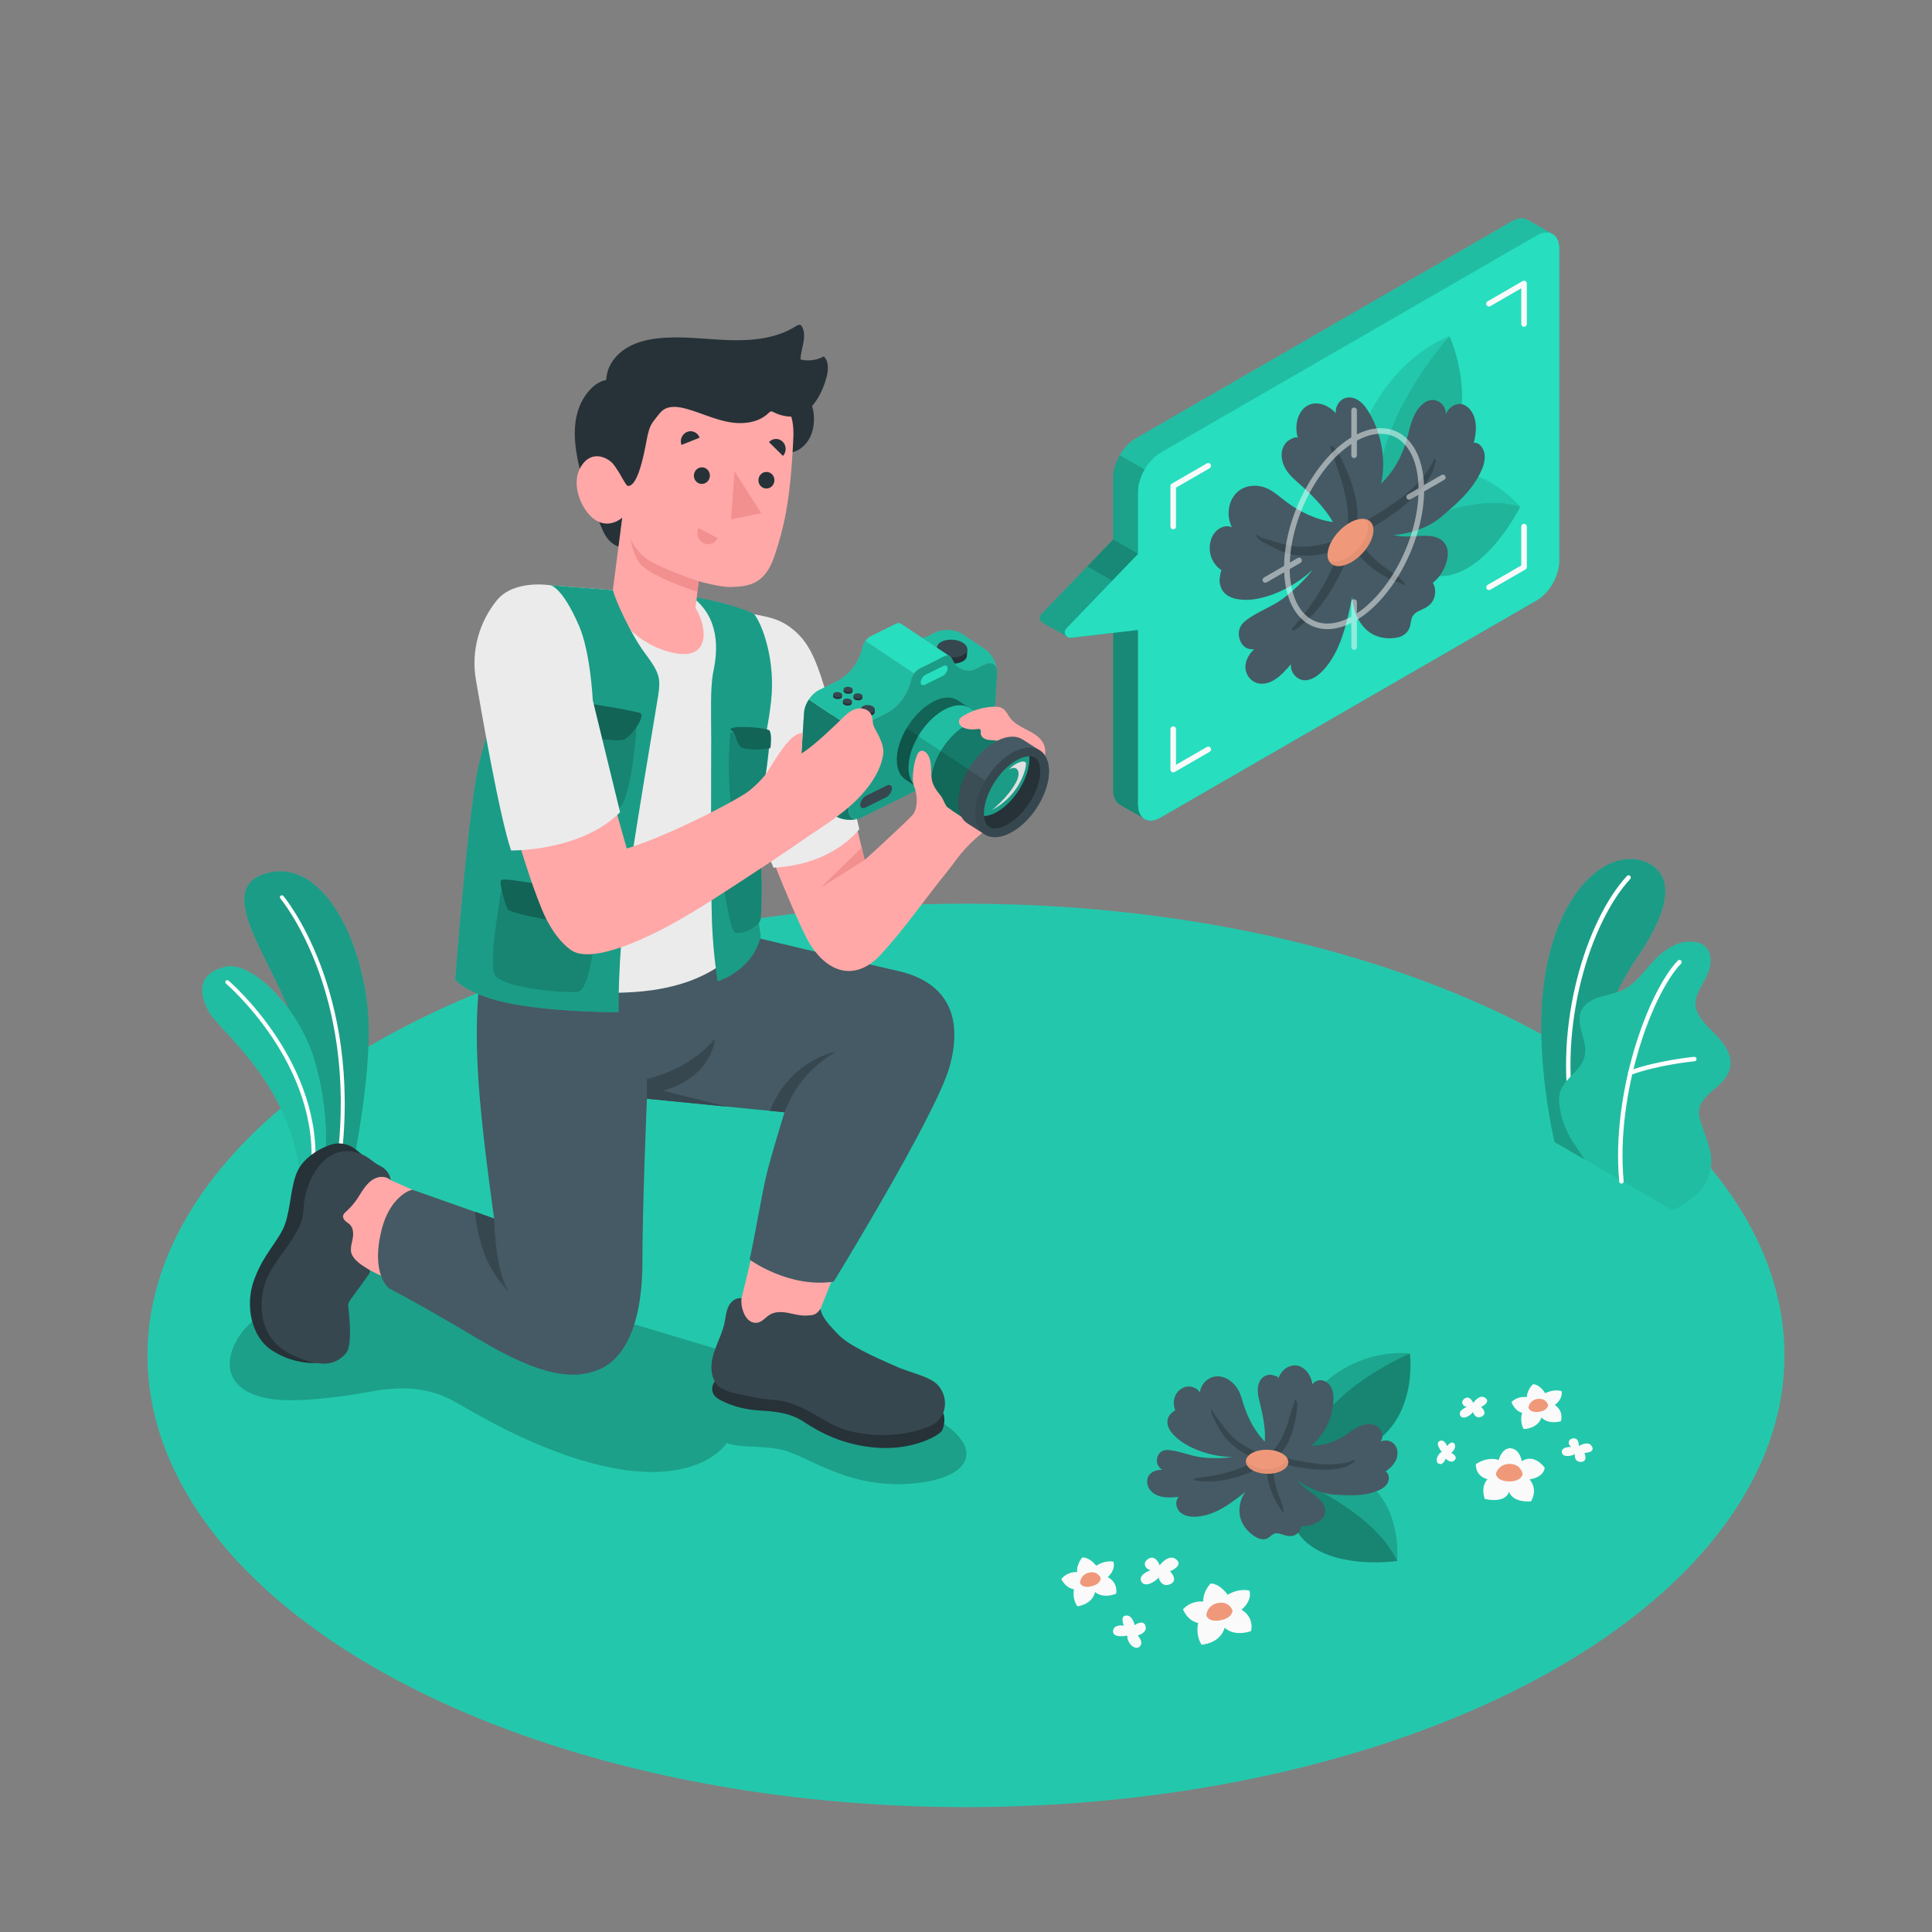 <?xml version="1.0" encoding="utf-8"?>
<!-- Generator: Adobe Illustrator 27.5.0, SVG Export Plug-In . SVG Version: 6.00 Build 0)  -->
<svg version="1.1" xmlns="http://www.w3.org/2000/svg" xmlns:xlink="http://www.w3.org/1999/xlink" x="0px" y="0px"
	 viewBox="0 0 500 500" style="enable-background:new 0 0 500 500;" xml:space="preserve">
<rect x="0" y="0" width="500" height="500" fill="#808080" stroke="none"/>
<g id="Floor">
	<ellipse id="Floor_3_" style="fill:#27DEBF;" cx="249.99" cy="350.781" rx="211.819" ry="116.894"/>
	<ellipse id="Floor_1_" style="opacity:0.1;" cx="249.99" cy="350.781" rx="211.819" ry="116.894"/>
</g>
<g id="Shadow">
	<path id="Shadow_2_" style="opacity:0.2;" d="M68.144,339.95c-8.28,4.572-15.19,19.191,1.654,22.055
		c5.397,0.917,15.097,0.148,26.177-1.869c7.855-1.43,14.888-1.25,21.828,2.697c5.148,2.927,11.376,6.513,18.239,9.599
		c41.275,18.56,52.048,1.025,52.048,1.025c3.394,1.323,8.256,0.499,14.169,1.729c6.923,1.44,17.862,11.041,36.146,8.503
		c18.285-2.538,15.266-14.98-9.873-21.793c-25.139-6.813-97.026-30.271-118.739-33.243C88.082,325.68,68.144,339.95,68.144,339.95z"
		/>
</g>
<g id="Flowers_3_">
	<g id="Flowers">
		<g id="XMLID_428_">
			<g>
				<path style="fill:#27DEBF;" d="M354.779,373.936c-0.218,0.133-0.445,0.256-0.664,0.379c-7.261,4.019-13.555,2.711-15.972,0.114
					c0,0-2.626-11.849,7.327-18.768c9.962-6.92,19.422-5.374,19.422-5.374S367.073,366.637,354.779,373.936z"/>
				<path style="opacity:0.25;" d="M354.779,373.936c-0.218,0.133-0.445,0.256-0.664,0.379c-7.261,4.019-13.555,2.711-15.972,0.114
					c0,0-2.626-11.849,7.327-18.768c9.962-6.92,19.422-5.374,19.422-5.374S367.073,366.637,354.779,373.936z"/>
				<path style="opacity:0.2;" d="M354.779,373.936c-0.218,0.133-0.445,0.256-0.664,0.379c-7.261,4.019-13.555,2.711-15.972,0.114
					c4.749-14.948,26.749-24.142,26.749-24.142S367.073,366.637,354.779,373.936z"/>
			</g>
			<g>
				<path style="fill:#27DEBF;" d="M335.506,383.009c0,0-5.058,10.482,3.457,16.851c8.37,6.261,22.612,4.126,22.612,4.126
					s1.562-14.634-9.051-21.188C343.529,377.242,335.506,383.009,335.506,383.009z"/>
				<path style="opacity:0.25;" d="M335.506,383.009c0,0-5.058,10.482,3.457,16.851c8.37,6.261,22.612,4.126,22.612,4.126
					s1.562-14.634-9.051-21.188C343.529,377.242,335.506,383.009,335.506,383.009z"/>
				<path style="opacity:0.2;" d="M338.964,399.859c8.37,6.261,22.612,4.126,22.612,4.126
					c-6.022-12.931-26.069-20.977-26.069-20.977S330.448,393.491,338.964,399.859z"/>
			</g>
			<path id="XMLID_459_" style="fill:#455A64;" d="M304.849,360.141c-0.284,0.319-0.52,0.681-0.693,1.071
				c-0.533,1.203-0.485,2.628,0.03,3.839c-0.103-0.241-1.421,1.047-1.508,1.177c-0.406,0.602-0.626,1.36-0.557,2.086
				c0.156,1.653,1.564,3.118,2.777,4.118c3.495,2.882,9.421,4.652,13.93,4.616c-0.76,0.233-4.359,0.522-7.824,0.115
				c-2.801-0.329-5.704-1.643-8.513-1.899c-1.897-0.173-2.691,0.9-2.989,1.949c-0.325,1.144,0.044,2.34,1.287,3.175
				c-1.315-0.027-2.75,0.39-3.472,1.49c-0.732,1.115-0.503,2.686,0.324,3.733s2.139,1.621,3.457,1.823
				c1.319,0.203,2.663,0.073,3.991-0.056c-1.089,1.032-0.772,2.985,0.339,3.993c1.111,1.008,2.729,1.243,4.226,1.147
				c4.816-0.309,8.92-3.448,12.696-6.454c-1.447,1.904-1.954,4.489-1.335,6.799c0.572,2.135,2.324,4.043,4.272,5.074
				c0.892,0.472,2.026,0.613,2.896,0.101c0.519-0.305,0.905-0.814,1.453-1.062c0.525-0.237,1.14-0.203,1.689-0.028
				c1.491,0.477,2.982,1.117,4.425-0.07c0.569-0.468,0.975-1.234,1.006-1.979c0,0,2.411,0.415,4.761-1.289
				c2.077-1.506,1.796-3.657,0.082-5.426c-1.839-1.897-4.259-2.966-5.933-5.198c2.722,2.017,6.374,3.664,9.805,3.839
				c3.623,0.185,7.239,0.438,10.731-0.879c1.099-0.415,2.21-0.992,2.833-1.989c0.623-0.996,0.553-2.503-0.422-3.159
				c1.152-0.799,2.211-1.814,2.741-3.112c0.529-1.298,0.429-2.918-0.519-3.951c-0.894-0.974-2.47-1.237-3.632-0.607
				c1.069-1.137,0.504-3.188-0.824-4.008c-1.328-0.82-3.071-0.634-4.5-0.008c-1.43,0.626-2.649,1.637-3.962,2.483
				c-2.59,1.668-5.553,2.582-8.65,2.565c3.433-2.63,5.439-6.878,5.794-11.188c0.091-1.105,0.077-2.244-0.292-3.29
				c-0.369-1.046-1.142-1.994-2.192-2.352c-1.05-0.358-2.363,0.005-2.911,0.97c-0.346-2.791-2.712-5.755-5.8-4.741
				c-1.458,0.479-2.581,1.764-3.037,3.23c0.194-0.624-1.615-0.982-1.943-1.005c-0.868-0.06-1.746,0.307-2.333,0.948
				c-0.807,0.882-1.089,2.142-1.045,3.336c0.044,1.195,0.38,2.356,0.664,3.518c0.735,3.01,1.402,6.423,1.157,9.523
				c-2.461-2.534-4.281-5.928-5.374-9.276c-0.388-1.185-0.692-2.403-1.205-3.539c-1.174-2.602-4.187-4.901-7.144-3.837
				c-1.647,0.593-2.892,2.176-3.079,3.916c-0.686-1.123-2.103-1.716-3.403-1.512C306.246,358.999,305.442,359.475,304.849,360.141z"
				/>
			<path style="fill:#37474F;" d="M350.427,377.81c-1.448,0.727-3.401,1.01-4.999,1.128c-1.739,0.129-3.498,0.022-5.224-0.21
				c-1.625-0.218-3.25-0.471-4.857-0.801c-0.783-0.161-1.563-0.352-2.332-0.57c-0.685-0.194-1.347-0.467-2.041-0.608
				c0.177-0.212,0.344-0.436,0.516-0.647c0.381-0.465,0.755-0.938,1.084-1.441c0.742-1.134,1.281-2.449,1.722-3.727
				c0.492-1.427,0.841-2.857,1.091-4.345c0.215-1.279,0.666-2.997,0.035-4.219c-0.068-0.132-0.289-0.282-0.357-0.054
				c-0.183,0.614-0.271,1.222-0.488,1.835c-0.227,0.641-0.447,1.286-0.632,1.94c-0.393,1.386-0.825,2.764-1.376,4.095
				c-0.495,1.196-1.021,2.419-1.735,3.504c-0.335,0.509-0.727,0.978-1.11,1.451c-0.287,0.354-0.649,0.72-0.828,1.15
				c-0.21-0.037-0.434-0.017-0.647,0.091c-0.087,0.044-0.172,0.092-0.259,0.137c-0.206-0.056-0.42-0.092-0.59-0.136
				c-0.409-0.106-0.819-0.208-1.226-0.322c-0.856-0.24-1.669-0.561-2.459-0.968c-1.394-0.719-2.733-1.55-3.953-2.538
				c-1.189-0.963-2.112-2.065-3.045-3.266c-0.617-0.794-1.192-1.62-1.791-2.428c-0.455-0.613-1.002-1.267-1.216-2.012
				c-0.044-0.154-0.214-0.184-0.235,0.004c-0.066,0.586,0.122,1.12,0.372,1.642c0.398,0.831,0.836,1.65,1.258,2.47
				c0.86,1.67,1.858,3.135,3.242,4.414c1.344,1.242,2.859,2.348,4.492,3.179c0.841,0.428,1.715,0.779,2.621,1.046
				c0.116,0.034,0.233,0.069,0.349,0.103c-0.618,0.341-1.24,0.676-1.884,0.974c-1.446,0.669-2.924,1.28-4.43,1.798
				c-3.355,1.154-6.816,1.753-10.339,2.079c-0.252,0.023-0.136,0.539,0.071,0.573c6.346,1.05,13.054-1.058,18.614-4.232
				c-0.134,1.854,0.152,3.73,0.679,5.513c0.368,1.243,0.832,2.487,1.438,3.633c0.315,0.596,0.637,1.184,0.994,1.757
				c0.325,0.521,0.732,1.04,0.988,1.603c0.075,0.164,0.209,0.051,0.211-0.087c0.018-0.964-0.281-1.771-0.606-2.672
				c-0.456-1.261-0.938-2.518-1.298-3.811c-0.636-2.289-0.954-4.791-0.433-7.132c0.003-0.016-0.003-0.028-0.001-0.043
				c0.026,0.042,0.04,0.085,0.078,0.125c0.553,0.594,1.435,0.797,2.188,1.031c0.965,0.3,1.944,0.521,2.938,0.7
				c1.744,0.315,3.499,0.612,5.268,0.747c1.784,0.137,3.575,0.186,5.353-0.062c0.904-0.126,1.816-0.33,2.673-0.644
				c0.865-0.317,1.484-0.824,2.245-1.308C350.715,378.15,350.635,377.706,350.427,377.81z"/>
			<g id="XMLID_429_">
				<path id="XMLID_453_" style="fill:#F0997A;" d="M331.292,375.899c2.403,1.091,2.844,3.053,0.985,4.382
					c-1.858,1.33-5.312,1.523-7.715,0.433c-2.402-1.091-2.843-3.053-0.985-4.382C325.436,375.002,328.89,374.809,331.292,375.899z"
					/>
				<path id="XMLID_432_" style="opacity:0.05;" d="M329.427,380.065c-2.914,0.564-6.006-0.613-6.985-2.06
					c-0.12,0.998,0.614,2.025,2.12,2.709c2.402,1.091,5.857,0.897,7.715-0.433c1.216-0.87,1.43-2.008,0.771-2.998
					C332.835,378.379,331.846,379.597,329.427,380.065z"/>
			</g>
		</g>
		<g id="Flowers_1_">
			<g id="XMLID_461_">
				<path id="XMLID_463_" style="fill:#FAFAFA;" d="M393.839,378.166c0,0-0.425-3.179-2.955-3.366c0,0-2.074-0.215-3.017,3.048
					c0,0-2.586-1.1-5.888,1.05c0,0-0.387,3,2.99,3.937c0,0-1.847,1.602-0.717,5.081c0,0,5.237,1.394,6.295-1.876
					c0,0,0.632,2.823,5.65,2.513c0,0,1.998-2.871-0.352-5.702c0,0,3.528-0.332,3.936-2.99
					C399.782,379.86,397.141,376.016,393.839,378.166z"/>
				<path id="XMLID_462_" style="fill:#F0997A;" d="M390.785,378.863c-2.463-0.067-3.532,1.825-3.646,2.582
					c0,0,0.118,1.862,3.334,1.938c3.216,0.075,3.584-1.827,3.584-1.827S393.792,378.946,390.785,378.863z"/>
			</g>
			<g id="XMLID_457_">
				<path id="XMLID_460_" style="fill:#FAFAFA;" d="M399.895,360.569c0,0-1.264-2.203-3.12-2.352c0,0-1.586,1.379-1.625,3.378
					c0,0-2.189-0.476-3.971,1.239c0,0,0.639,2.227,2.746,2.799c0,0-0.725,2.156,0.391,4.198c0,0,3.565,0.044,4.632-2.991
					c0,0,1.436,1.883,5.008,0.974c0,0,0.9-2.526-1.58-4.22c0,0,2.155-1.426,1.76-3.559
					C404.135,360.036,402.326,359.344,399.895,360.569z"/>
				<path id="XMLID_458_" style="fill:#F0997A;" d="M397.959,362.032c-1.812,0.225-2.384,1.73-2.384,2.298
					c0,0,0.294,1.351,2.659,1.048c2.364-0.303,2.422-1.738,2.422-1.738S400.172,361.757,397.959,362.032z"/>
			</g>
			<path id="XMLID_454_" style="fill:#FAFAFA;" d="M381.278,363.083c0,0-0.821-1.987-2.113-1.209
				c-1.291,0.779-0.748,2.026,0.43,2.245c0,0-2.444,0.966-1.666,2.257c0.779,1.291,2.839-0.233,3.26-0.958
				c0,0,0.59,2.014,2.285,1.175c1.695-0.839-0.153-2.477-0.153-2.477s2.604-1.204,1.079-2.333
				C382.876,360.655,381.278,363.083,381.278,363.083z"/>
			<path id="XMLID_450_" style="fill:#FAFAFA;" d="M408.612,374.225c0,0,0.073-2.149-1.424-1.974
				c-1.498,0.175-1.519,1.536-0.536,2.222c0,0-2.625-0.13-2.45,1.367c0.175,1.498,2.682,0.96,3.365,0.474
				c0,0-0.295,2.078,1.596,2.015c1.89-0.063,0.884-2.319,0.884-2.319s2.869-0.02,1.946-1.678
				C411.07,372.674,408.612,374.225,408.612,374.225z"/>
			<path id="XMLID_448_" style="fill:#FAFAFA;" d="M373.144,375.746c0,0-1.865-2.17-0.589-2.803c1.277-0.633,1.95,1.299,1.95,1.299
				s1.215-1.633,1.904-0.568c0.689,1.065-0.826,2.336-0.826,2.336s1.853,0.855,0.878,1.885c-0.975,1.03-2.311-0.411-2.311-0.411
				s-0.601,1.768-1.726,1.353C371.301,378.422,371.867,376.379,373.144,375.746z"/>
		</g>
		<g id="Flowers_2_">
			<g id="XMLID_421_">
				<path id="XMLID_443_" style="fill:#FAFAFA;" d="M317.708,412.718c0,0-1.882-2.86-4.393-2.909c0,0-2.02,1.986-1.909,4.681
					c0,0-2.986-0.461-5.242,1.994c0,0,1.043,2.944,3.926,3.542c0,0-0.798,2.961,0.872,5.618c0,0,4.802-0.235,5.987-4.406
					c0,0,2.087,2.415,6.82,0.898c0,0,1.003-3.473-2.474-5.549c0,0,2.783-2.097,2.075-4.935
					C323.371,411.652,320.88,410.869,317.708,412.718z"/>
				<path id="XMLID_441_" style="fill:#F0997A;" d="M315.224,414.846c-2.42,0.452-3.066,2.525-3.019,3.289
					c0,0,0.507,1.794,3.664,1.192c3.157-0.602,3.117-2.538,3.117-2.538S318.178,414.294,315.224,414.846z"/>
			</g>
			<g id="XMLID_416_">
				<path id="XMLID_419_" style="fill:#FAFAFA;" d="M283.697,405.218c0,0-1.597-2.199-3.59-2.145c0,0-1.529,1.649-1.342,3.781
					c0,0-2.384-0.255-4.083,1.774c0,0,0.936,2.296,3.243,2.664c0,0-0.523,2.377,0.898,4.422c0,0,3.799-0.363,4.585-3.714
					c0,0,1.744,1.838,5.441,0.461c0,0,0.668-2.791-2.166-4.309c0,0,2.13-1.765,1.464-3.989
					C288.148,404.164,286.143,403.635,283.697,405.218z"/>
				<path id="XMLID_417_" style="fill:#F0997A;" d="M281.805,406.996c-1.902,0.447-2.339,2.115-2.272,2.719
					c0,0,0.468,1.404,2.949,0.81c2.481-0.594,2.378-2.127,2.378-2.127S284.128,406.45,281.805,406.996z"/>
			</g>
			<path id="XMLID_414_" style="fill:#FAFAFA;" d="M300.12,405.105c0,0-0.96-2.736-2.756-1.782
				c-1.796,0.953-1.156,2.673,0.414,3.053c0,0-3.362,1.121-2.408,2.917c0.953,1.796,3.839-0.106,4.46-1.051
				c0,0,0.647,2.754,2.991,1.75c2.344-1.005-0.024-3.346-0.024-3.346s3.595-1.43,1.624-3.061
				C302.448,401.954,300.12,405.105,300.12,405.105z"/>
			<path id="XMLID_314_" style="fill:#FAFAFA;" d="M291.745,423.295c0,0-3.778,0.782-3.691-1.137
				c0.088-1.919,2.806-1.451,2.806-1.451s-1.133-2.5,0.574-2.617c1.707-0.117,2.216,2.5,2.216,2.5s2.219-1.627,2.797,0.195
				c0.578,1.823-1.995,2.457-1.995,2.457s1.693,1.864,0.469,2.92C293.697,427.217,291.657,425.214,291.745,423.295z"/>
		</g>
	</g>
</g>
<g id="Plants">
	<g id="Plants_4_">
		<g id="XMLID_102_">
			<path id="XMLID_105_" style="fill:#27DEBF;" d="M83.205,302.023l8.804-4.125c0,0,3.593-17.79,3.416-31.821
				c-0.248-19.716-10.861-44.322-26.397-40.087c-15.536,4.236,4.73,26.028,8.201,43.03C80.7,286.021,83.205,302.023,83.205,302.023z
				"/>
			<path id="XMLID_104_" style="opacity:0.3;" d="M83.205,302.023l8.804-4.125c0,0,3.593-17.79,3.416-31.821
				c-0.248-19.716-10.861-44.322-26.397-40.087c-15.536,4.236,4.73,26.028,8.201,43.03C80.7,286.021,83.205,302.023,83.205,302.023z
				"/>
			<path id="XMLID_103_" style="fill:#FFFFFF;" d="M87.792,300.361c-0.006,0-0.011-0.001-0.017-0.001
				c-0.279-0.034-0.479-0.287-0.445-0.567c5.192-43.317-14.564-67.022-14.764-67.255c-0.183-0.214-0.158-0.536,0.056-0.718
				c0.216-0.183,0.538-0.158,0.719,0.056c0.204,0.238,20.246,24.283,15.002,68.04C88.309,300.188,88.065,300.385,87.792,300.361z"/>
		</g>
		<g id="XMLID_98_">
			<path id="XMLID_101_" style="fill:#27DEBF;" d="M77.672,304.591l6.264-2.936c0,0,2.071-12.242-2.692-27.736
				c-4.146-13.489-16.277-25.423-23.038-23.712c-6.761,1.711-6.997,6.382-4.213,11.54C56.777,266.907,75.259,280.217,77.672,304.591
				z"/>
			<path id="XMLID_100_" style="opacity:0.15;" d="M77.672,304.591l6.264-2.936c0,0,2.071-12.242-2.692-27.736
				c-4.146-13.489-16.277-25.423-23.038-23.712c-6.761,1.711-6.997,6.382-4.213,11.54C56.777,266.907,75.259,280.217,77.672,304.591
				z"/>
			<path id="XMLID_99_" style="fill:#FFFFFF;" d="M80.933,303.551l-0.002,0c-0.28-0.026-0.487-0.273-0.462-0.554
				c2.469-27.458-21.733-48.23-21.979-48.437c-0.215-0.181-0.242-0.503-0.06-0.718c0.18-0.214,0.501-0.244,0.718-0.06
				c0.248,0.21,24.852,21.327,22.336,49.307C81.459,303.368,81.213,303.575,80.933,303.551z"/>
		</g>
	</g>
	<g id="Plants_3_">
		<g id="XMLID_91_">
			<g id="XMLID_96_">
				<path id="XMLID_97_" style="fill:#27DEBF;" d="M410.612,300.375l-8.307-4.8c0,0-4.944-20.543-2.974-39.028
					c2.77-25.989,16.756-37.312,26.382-33.527c6.403,2.518,8.389,9.804-2.375,25.283
					C416.988,257.436,409.187,276.458,410.612,300.375z"/>
			</g>
			<g id="XMLID_94_" style="opacity:0.3;">
				<path id="XMLID_95_" d="M410.612,300.375l-8.307-4.8c0,0-4.944-20.543-2.974-39.028c2.77-25.989,16.756-37.312,26.382-33.527
					c6.403,2.518,8.389,9.804-2.375,25.283C416.988,257.436,409.187,276.458,410.612,300.375z"/>
			</g>
			<g id="XMLID_92_">
				<path id="XMLID_93_" style="fill:#FFFFFF;" d="M407.17,290.283c0.027-0.001,0.053-0.005,0.079-0.01
					c0.313-0.06,0.518-0.361,0.459-0.673c-4.553-23.971,3.82-50.907,14.19-62.116c0.216-0.233,0.202-0.598-0.032-0.814
					c-0.234-0.214-0.598-0.202-0.814,0.032c-10.559,11.413-19.096,38.789-14.475,63.113
					C406.63,290.101,406.888,290.297,407.17,290.283z"/>
			</g>
		</g>
		<g id="XMLID_82_">
			<g id="XMLID_89_">
				<path id="XMLID_90_" style="fill:#27DEBF;" d="M432.373,312.942c1.312,0.668,4.802-2.319,5.775-3.046
					c1.665-1.243,2.979-2.952,3.814-4.851c0.971-2.21,1.126-4.534,0.668-6.901c-0.238-1.228-0.645-2.416-1.05-3.599
					c-0.398-1.162-0.797-2.323-1.195-3.485c-0.393-1.146-0.791-2.332-0.698-3.54c0.187-2.434,2.248-4.236,4.126-5.796
					c2.076-1.725,4.216-3.971,4.057-6.881c-0.123-2.246-1.391-4.273-2.872-5.966c-1.481-1.693-3.211-3.167-4.563-4.964
					c-0.973-1.294-1.759-2.832-1.693-4.45c0.041-1.005,0.408-1.969,0.843-2.876c0.933-1.947,2.201-3.752,2.807-5.824
					c0.606-2.072,0.378-4.6-1.285-5.977c-1.365-1.13-3.312-1.199-5.072-0.994c-1.628,0.19-3.187,1.008-4.576,1.875
					c-4.492,2.803-6.854,8.41-11.658,10.635c-1.853,0.858-3.917,1.13-5.863,1.75c-1.946,0.621-3.905,1.729-4.726,3.599
					c-1.619,3.686,1.945,7.95,0.872,11.83c-0.949,3.434-4.167,4.893-5.856,8.03c-0.739,1.372-0.847,2.921-0.639,4.466
					c0.353,2.614,0.834,4.522,2.241,7.378c1.163,2.36,4.438,6.822,4.438,6.822S432.172,312.84,432.373,312.942z"/>
			</g>
			<g id="XMLID_87_" style="opacity:0.15;">
				<path id="XMLID_88_" d="M432.373,312.942c1.312,0.668,4.802-2.319,5.775-3.046c1.665-1.243,2.979-2.952,3.814-4.851
					c0.971-2.21,1.126-4.534,0.668-6.901c-0.238-1.228-0.645-2.416-1.05-3.599c-0.398-1.162-0.797-2.323-1.195-3.485
					c-0.393-1.146-0.791-2.332-0.698-3.54c0.187-2.434,2.248-4.236,4.126-5.796c2.076-1.725,4.216-3.971,4.057-6.881
					c-0.123-2.246-1.391-4.273-2.872-5.966c-1.481-1.693-3.211-3.167-4.563-4.964c-0.973-1.294-1.759-2.832-1.693-4.45
					c0.041-1.005,0.408-1.969,0.843-2.876c0.933-1.947,2.201-3.752,2.807-5.824c0.606-2.072,0.378-4.6-1.285-5.977
					c-1.365-1.13-3.312-1.199-5.072-0.994c-1.628,0.19-3.187,1.008-4.576,1.875c-4.492,2.803-6.854,8.41-11.658,10.635
					c-1.853,0.858-3.917,1.13-5.863,1.75c-1.946,0.621-3.905,1.729-4.726,3.599c-1.619,3.686,1.945,7.95,0.872,11.83
					c-0.949,3.434-4.167,4.893-5.856,8.03c-0.739,1.372-0.847,2.921-0.639,4.466c0.353,2.614,0.834,4.522,2.241,7.378
					c1.163,2.36,4.438,6.822,4.438,6.822S432.172,312.84,432.373,312.942z"/>
			</g>
			<g id="XMLID_85_">
				<path id="XMLID_86_" style="fill:#FFFFFF;" d="M419.658,306.315c0.008,0,0.016-0.001,0.016-0.001
					c0.325-0.03,0.558-0.311,0.53-0.627c-2.103-22.8,7.39-48.567,14.849-56.29c0.221-0.229,0.215-0.593-0.014-0.815
					c-0.23-0.221-0.593-0.214-0.815,0.014c-7.609,7.878-17.3,34.075-15.168,57.196C419.083,306.102,419.351,306.331,419.658,306.315
					z"/>
			</g>
			<g id="XMLID_83_">
				<path id="XMLID_84_" style="fill:#FFFFFF;" d="M421.922,278.203c0.056-0.003,0.113-0.014,0.168-0.035
					c7.226-2.639,16.355-3.501,16.446-3.509c0.317-0.029,0.55-0.31,0.522-0.627c-0.03-0.316-0.283-0.555-0.627-0.522
					c-0.093,0.009-9.367,0.884-16.735,3.576c-0.299,0.109-0.453,0.44-0.344,0.738C421.441,278.068,421.676,278.215,421.922,278.203z
					"/>
			</g>
		</g>
	</g>
</g>
<g id="Character">
	<g id="Character_1_">
		<g>
			<g>
				<path style="fill:#263238;" d="M243.838,370.154c-0.63,1.316-7.446,5.163-16.647,4.533c-9.212-0.619-15.533-4.319-19.043-6.647
					c-3.498-2.328-7.154-2.756-11.709-3.014c-3.307-0.188-6.645-1.005-9.616-2.478c-0.896-0.444-1.816-0.998-2.251-1.899
					c-0.387-0.802-0.315-1.78,0.074-2.581c0.39-0.801,1.069-1.435,1.834-1.892c2.618-1.565,5.204-0.375,7.921,0.137
					c2.269,0.428,4.538,0.856,6.807,1.285c6.185,1.167,12.369,2.334,18.554,3.501c5.793,1.093,11.586,2.186,17.379,3.279
					c2.315,0.437,4.63,0.874,6.945,1.322C244.614,366.802,244.457,368.849,243.838,370.154z"/>
				<path style="fill:#FFA8A7;" d="M191.912,335.979c0.232-0.718,6.212-26.052,6.212-26.052l22.506,7.155
					c0.523,0-10.252,26.237-10.005,26.237c0.247,0-6.795,4.852-13.719,2.632C189.982,343.73,191.912,335.979,191.912,335.979z"/>
				<path style="fill:#37474F;" d="M244.085,365.7c-0.45,1.136-1.249,2.137-2.441,2.835c-3.555,2.092-12.89,4.342-22.687,1.575
					c-5.331-1.518-11.259-7.221-18.266-7.761c-2.412-0.187-4.821-0.525-7.183-1.051c-2.298-0.512-4.975-0.871-7.016-2.123
					c-1.708-1.048-2.389-3.378-2.386-5.291c0.003-2.005,0.651-3.952,1.388-5.816c0.737-1.865,1.577-3.706,1.995-5.667
					c0.304-1.424,0.388-2.918,1.005-4.237c0.617-1.319,1.986-2.449,3.417-2.184c-0.324,2.277,0.949,6.624,3.928,6.357
					c1.37-0.123,2.272-1.448,3.46-2.141c1.361-0.793,3.054-0.719,4.603-0.432c1.548,0.288,3.085,0.767,4.659,0.706
					c2.003-0.078,2.566-0.135,3.785-1.727c0.395,2.413,2.666,4.539,4.359,6.382c1.611,1.754,3.993,3.102,6.066,4.22
					c3.015,1.608,5.961,2.868,9.066,4.263c3.161,1.428,7.367,2.295,9.842,3.959C244.243,359.3,245.233,362.888,244.085,365.7z"/>
			</g>
		</g>
		<g>
			<path style="fill:#FFA8A7;" d="M101.086,305.4l14.366,6.379l-13.44,20.102l-12.932-6.476c0,0-3.596-3.576-3.043-9.938
				C86.589,309.105,96.218,299.944,101.086,305.4z"/>
			<g>
				<path style="fill:#263238;" d="M85.655,351.816c-3.161,1.684-9.873,1.222-15.33-2.367c-5.457-3.589-6.747-11.697-4.775-17.602
					c2.39-7.154,6.604-10.645,8.172-14.929c1.568-4.284,1.5-10.558,3.498-14.283c1.899-3.54,6.426-5.935,8.955-6.542
					c2.073-0.498,4.259,0.064,5.92,1.4l1.579,1.271C83.438,310.421,84.021,330.699,85.655,351.816z"/>
			</g>
			<g>
				<path style="fill:#37474F;" d="M101.086,305.4c-0.135-1.541-1.169-2.863-2.522-3.554c-1.278-0.652-2.332-1.479-3.487-2.353
					c-9.786-5.755-16.23,5.331-16.506,13.253c-0.276,7.922-8.662,12.939-10.408,20.963c-1.227,5.636-0.378,13.236,7.357,16.881
					c6.766,3.188,11.067,3.114,14.01-0.359c0.614-0.724,0.779-1.81,0.895-2.719c0.165-1.293,0.172-2.605,0.133-3.906
					c-0.041-1.407-0.149-2.812-0.298-4.212c-0.045-0.425-0.079-0.857-0.15-1.279c-0.158-0.942,0.642-1.84,1.178-2.567
					c1.342-1.821,2.667-3.654,3.974-5.5c0.24-0.339,0.638-0.908,0.498-1.299c0,0-0.361-0.22-0.539-0.333
					c-1.545-0.982-2.186-1.366-3.07-2.242c-0.672-0.666-1.275-1.527-1.338-2.52c-0.059-0.947,0.204-1.891,0.4-2.796
					c0.285-1.317,0.333-2.852-0.584-3.84c-0.353-0.381-0.818-0.639-1.205-0.984s-0.713-0.837-0.638-1.351
					c0.072-0.494,0.483-0.858,0.854-1.192c0.988-0.891,1.873-1.895,2.633-2.987c0.744-1.068,1.368-2.219,2.155-3.256
					s1.772-1.976,2.995-2.423C98.644,304.379,100.135,304.512,101.086,305.4z"/>
			</g>
		</g>
		<g>
			<path style="fill:#455A64;" d="M232.322,251.263c-13.932-3.128-38.799-9.131-38.799-9.131l-6.313-19.038
				c-16.507,5.458-36.189-0.015-47.876-9.275l-2.239,8.639c0,0-6.954,11.959-9.814,18.781c-3.531,8.421-4.879,21.971-3.12,42.892
				c1.06,12.605,3.726,31.246,3.726,31.246l-21.16-7.483c-2.054,0.439-6.111,3.284-7.873,10.03
				c-3.124,11.961,1.863,15.521,1.863,15.521s7.453,3.789,23.216,13.181c16.075,9.578,24.701,10.729,31.633,7.559
				c4.928-2.253,10.692-9.52,10.688-27.588c-0.003-14.935,1.173-42.246,1.173-42.246l35.604,3.507c0,0-3.571,11.458-4.778,16.644
				c-1.207,5.187-2.503,13.324-4.245,21.486c0,0,10.122,7.457,21.766,5.696c0,0,26.265-42.865,29.883-55.31
				C249.274,263.93,245.805,254.29,232.322,251.263z"/>
			<path style="fill:#37474F;" d="M167.425,284.352v-5.138c0,0,10.34-1.925,17.62-10.36c0,0-0.629,9.803-13.504,13.422l16.632,4.12
				L167.425,284.352z"/>
			<path style="fill:#37474F;" d="M203.029,287.859c2.648-6.918,6.818-11.754,13.373-15.728c0,0-11.841,2.043-17.162,15.355
				L203.029,287.859z"/>
			<path style="fill:#37474F;" d="M127.886,315.378c0.228,8.004,1.561,16.02,3.953,18.973c0,0-4.294-3.643-6.706-10.552
				c-2.062-5.905-2.168-10.215-2.168-10.215L127.886,315.378z"/>
		</g>
		<g>
			<g id="XMLID_372_">
				<path id="XMLID_376_" style="fill:#FFA8A7;" d="M223.763,222.555c0,0-7.249-30.46-10.986-44.512
					c-4.01-15.078-8.916-16.955-19.467-19.543l-5.073,33.849c0,0,17.043,45.319,21.521,52.217c5.177,7.975,12.247,8.935,18.193,2.47
					c6.392-6.951,11.044-13.887,16.989-21.225c2.686-3.315,4.114-6.088,9.345-10.341c2.869-2.332,10.021-5.977,10.6-9.864
					c0.486-3.258-5.604-6.076-8.593-7.458c-1.451-0.671-3.028-1.004-4.615-1.13c-1.173-0.093-3.766-0.459-4.818,0.127
					c-0.923,0.515-1.546,2.717-2.05,3.674c-0.681,1.294-1.422,2.566-2.388,3.671C236.789,210.934,223.763,222.555,223.763,222.555z"
					/>
			</g>
			<polygon style="fill:#F28F8F;" points="223.763,222.555 212.371,229.741 223.004,219.377 			"/>
			<path style="fill:#EBEBEB;" d="M195.227,158.981c4.595,0.864,7.533,1.452,11.266,5.056c3.732,3.603,5.544,9.376,7.277,15.24
				c1.733,5.864,8.623,35.288,8.623,35.288s-6.528,9.161-22.207,9.994c0,0-11.279-26.605-12.838-30.672
				C185.787,189.82,184.734,162.055,195.227,158.981z"/>
		</g>
		<g>
			<g>
				<path id="XMLID_365_" style="fill:#EBEBEB;" d="M158.602,152.731l-17.43-1.354c0,0-4.337,32.176-11.093,33.469
					c-9.322,30.986-7.909,65.054-7.909,65.054s15.513,8.669,42.244,6.816c23.422-1.624,29.108-14.585,29.108-14.585
					s-2.991-14.105-3.107-18.582c-0.31-11.953,6.079-30.87,7.019-38.695c2.164-18.022-4.124-26.355-4.124-26.355l-13.944-3.82
					L158.602,152.731z"/>
			</g>
			<path style="fill:#27DEBF;" d="M180.217,155.385c6.553,5.851,5.244,14.383,4.396,18.459c-0.848,4.076-0.548,11.465-0.548,17.197
				c0,5.731-0.175,39.011,0.218,48.134c0.367,8.543,1.461,14.775,1.461,14.775s9.088-2.723,11.163-11.818
				c-0.342-0.989-2.76-20.755-2.191-30.994c0.569-10.239,3.748-19.415,4.86-29.901c1.112-10.486-2.272-19.521-4.349-22.256
				c-4.153-2.398-14.916-4.368-14.916-4.368L180.217,155.385z"/>
			<path style="opacity:0.3;" d="M180.217,155.385c6.553,5.851,5.244,14.383,4.396,18.459c-0.848,4.076-0.548,11.465-0.548,17.197
				c0,5.731-0.175,39.011,0.218,48.134c0.367,8.543,1.461,14.775,1.461,14.775s9.088-2.723,11.163-11.818
				c-0.342-0.989-2.76-20.755-2.191-30.994c0.569-10.239,3.748-19.415,4.86-29.901c1.112-10.486-2.272-19.521-4.349-22.256
				c-4.153-2.398-14.916-4.368-14.916-4.368L180.217,155.385z"/>
			<g id="XMLID_325_">
				<g id="XMLID_349_">
					<g id="XMLID_359_">
						<path id="XMLID_363_" style="fill:#263238;" d="M153.589,99.985c1.932-1.666,5.044-2.634,7.076-0.469
							c0.327,0.349,0.537,0.79,0.709,1.236c0.105,0.274,0.198,0.553,0.278,0.835c0.671,2.379-0.046,4.441-0.126,6.796
							c-0.068,1.987-0.136,3.974-0.204,5.961c-0.087,2.539-0.174,5.079-0.261,7.618l1.566,0.041l-0.686,10.758l-0.923,8.905
							c-0.002,0.018-0.808-0.175-0.881-0.198c-2.215-0.68-3.537-2.662-4.365-4.715c-1.126-2.788-2.648-5.423-3.669-8.306
							c-1.043-2.946-1.882-5.963-2.508-9.025c-0.805-3.942-1.253-8.053-0.334-11.97c0.659-2.809,2.101-5.516,4.288-7.43
							C153.562,100.009,153.576,99.997,153.589,99.985z"/>
						<path id="XMLID_360_" style="fill:#263238;" d="M208.333,102.366c0.126-0.026,0.26-0.041,0.381,0.005
							c0.151,0.057,0.251,0.198,0.338,0.333c1.242,1.922,1.735,4.277,1.581,6.56c-0.117,1.742-0.609,3.482-1.594,4.923
							c-0.985,1.441-2.488,2.561-4.2,2.907c-0.506,0.102-1.042,0.135-1.528-0.04c-0.551-0.198-0.977-0.641-1.334-1.105
							c-0.621-0.807-1.096-1.716-1.534-2.635c-0.769-1.612-1.446-3.449-0.895-5.147c0.091-0.28,0.22-0.558,0.438-0.756
							c0.195-0.177,0.446-0.277,0.689-0.38c1.096-0.464,1.924-1.162,2.943-1.727c0.88-0.487,1.744-1.004,2.587-1.552
							C206.939,103.274,207.432,102.555,208.333,102.366z"/>
					</g>
					<path id="XMLID_358_" style="fill:#FFA8A7;" d="M162.713,123.827c-1.229,0.539-2.584-1.86-3.809-3.511
						c-1.225-1.651-5.574-4.241-8.474,0.308c-2.955,4.636,0.119,11.283,3.16,13.605c3.95,3.017,7.443-0.266,7.443-0.266
						l-2.913,22.503c0,0,4.317,9.386,15.198,12.27c10.88,2.885,9.743-6.525,6.667-11.452l0.84-6.855c0,0,5.549,1.566,8.361,1.485
						c4.68-0.135,8.83-0.693,11.289-8.133c2.384-7.215,4.114-14.04,4.852-30.712c0.773-17.448-21.066-19.469-32.724-14.019
						C160.945,104.498,162.713,123.827,162.713,123.827z"/>
					<path style="fill:#27DEBF;" d="M158.602,152.731c0.873,3.154,4.774,11.616,8.407,16.466c3.632,4.85,4.002,6.355,3.346,10.648
						c-0.656,4.293-6.449,38.005-8.459,53.156c-2.01,15.152-1.807,28.966-1.807,28.966s-15.242,0.078-27.118-2.086
						c-11.876-2.164-15.146-6.335-15.146-6.335s2.461-33.381,5.185-50.932c2.724-17.552,18.162-51.236,18.162-51.236
						L158.602,152.731z"/>
					<path style="opacity:0.3;" d="M158.602,152.731c0.873,3.154,4.774,11.616,8.407,16.466c3.632,4.85,4.002,6.355,3.346,10.648
						c-0.656,4.293-6.449,38.005-8.459,53.156c-2.01,15.152-1.807,28.966-1.807,28.966s-15.242,0.078-27.118-2.086
						c-11.876-2.164-15.146-6.335-15.146-6.335s2.461-33.381,5.185-50.932c2.724-17.552,18.162-51.236,18.162-51.236
						L158.602,152.731z"/>
					<g>
						<path style="opacity:0.15;" d="M129.689,230.718c-1.639,9.664-3.16,20.53-1.231,22.118c3.636,2.993,16.497,4.141,21,3.861
							c3.952-0.245,5.322-22.204,5.322-22.204L129.689,230.718z"/>
						<path style="fill:#27DEBF;" d="M142.829,229.381c-7.973-1.372-12.57-2.126-13.141-1.594c-0.571,0.531,0.867,6.08,1.661,7.497
							c0.794,1.418,18.175,4.513,20.301,3.344c2.126-1.169,5.692-6.434,3.826-6.909
							C151.545,230.718,145.688,229.873,142.829,229.381z"/>
						<path style="opacity:0.55;" d="M142.829,229.381c-7.973-1.372-12.57-2.126-13.141-1.594c-0.571,0.531,0.867,6.08,1.661,7.497
							c0.794,1.418,18.175,4.513,20.301,3.344c2.126-1.169,5.692-6.434,3.826-6.909
							C151.545,230.718,145.688,229.873,142.829,229.381z"/>
					</g>
					<g>
						<path style="opacity:0.15;" d="M139.729,183.45c-1.639,9.664-3.16,20.53-1.231,22.118c3.636,2.993,16.497,4.141,21,3.861
							c3.952-0.245,5.322-22.204,5.322-22.204L139.729,183.45z"/>
						<path style="fill:#27DEBF;" d="M152.869,182.113c-7.973-1.372-12.57-2.126-13.14-1.594c-0.571,0.532,0.867,6.08,1.661,7.497
							c0.794,1.418,18.175,4.514,20.301,3.344c2.126-1.169,5.692-6.434,3.826-6.909
							C161.585,183.449,155.728,182.605,152.869,182.113z"/>
						<path style="opacity:0.55;" d="M152.869,182.113c-7.973-1.372-12.57-2.126-13.14-1.594c-0.571,0.532,0.867,6.08,1.661,7.497
							c0.794,1.418,18.175,4.514,20.301,3.344c2.126-1.169,5.692-6.434,3.826-6.909
							C161.585,183.449,155.728,182.605,152.869,182.113z"/>
					</g>
					<path id="XMLID_351_" style="fill:#263238;" d="M162.472,125.75c-0.577-0.061-2.308-3.961-3.569-5.434
						c-0.521-0.608-0.416-1.752-0.385-2.484c0.106-2.52,0.855-4.906,0.776-7.418c-0.077-2.44-1.109-4.711-1.768-7.027
						c-0.693-2.437-0.974-5.076-0.2-7.488c0.849-2.647,2.919-4.791,5.351-6.138c2.432-1.347,5.208-1.962,7.974-2.239
						c5.966-0.598,11.968,0.299,17.961,0.501c5.993,0.202,12.281-0.382,17.348-3.589c0.395-0.25,0.909-0.519,1.297-0.256
						c0.133,0.09,0.224,0.231,0.301,0.373c1.388,2.533-0.302,5.6-0.392,8.487c2.015,0.495,4.213,0.206,6.031-0.793
						c1.427,1.378,1.178,3.71,0.645,5.621c-0.896,3.216-2.447,6.262-4.94,8.531c-2.31,2.102-6.202,1.6-8.764,0.248
						c-0.159-0.084-0.324-0.174-0.504-0.175c-0.294-0.001-0.528,0.23-0.739,0.435c-2.694,2.613-6.898,3-10.579,2.271
						c-3.681-0.73-7.108-2.398-10.728-3.388c-1.372-0.375-2.88-0.645-4.297-0.376c-1.768,0.336-2.42,1.366-3.493,2.716
						c-0.503,0.633-1.009,1.272-1.37,1.995c-0.37,0.741-0.577,1.55-0.781,2.352C167.2,114.223,165.54,126.073,162.472,125.75z"/>
					<path id="XMLID_350_" style="fill:#F28F8F;" d="M180.824,150.428c0,0-9.99-3.346-13.334-5.699
						c-2.238-1.575-3.937-4.031-4.34-5.52c0,0,0.291,3.125,2.091,6.132c2.201,3.677,15.242,7.814,15.242,7.814L180.824,150.428z"/>
				</g>
				<g id="XMLID_333_">
					<path id="XMLID_346_" style="fill:#263238;" d="M183.699,123.353c-0.147,1.178-1.186,2.016-2.32,1.871
						c-1.134-0.145-1.934-1.218-1.786-2.397c0.147-1.178,1.186-2.016,2.32-1.871C183.046,121.101,183.846,122.174,183.699,123.353z"
						/>
					<path id="XMLID_345_" style="fill:#263238;" d="M181.063,113.27l-4.697,1.875c-0.49-1.343,0.165-2.852,1.461-3.37
						C179.124,111.258,180.573,111.927,181.063,113.27z"/>
					<path id="XMLID_338_" style="fill:#F28F8F;" d="M180.796,136.676l4.947,2.596c-0.7,1.423-2.374,1.996-3.741,1.279
						C180.637,139.834,180.097,138.099,180.796,136.676z"/>
					<path id="XMLID_335_" style="fill:#263238;" d="M202.628,117.995l-3.62-3.587c0.961-1.045,2.55-1.089,3.549-0.098
						C203.557,115.3,203.589,116.95,202.628,117.995z"/>
					<path id="XMLID_334_" style="fill:#263238;" d="M200.402,124.545c-0.147,1.178-1.186,2.016-2.32,1.871
						c-1.133-0.145-1.933-1.217-1.786-2.396c0.147-1.178,1.186-2.016,2.32-1.871C199.749,122.294,200.549,123.367,200.402,124.545z"
						/>
				</g>
				<polygon id="XMLID_332_" style="fill:#F28F8F;" points="190.084,121.978 189.214,134.413 197,132.801 				"/>
			</g>
			<g>
				<path style="fill:#27DEBF;" d="M188.998,189.627c-0.761,5.765-0.383,18.816,0.564,20.22c0.947,1.404,6.715-0.072,7.344-2.337
					c0.628-2.266,3.014-17.197,1.942-17.883C197.775,188.941,188.998,189.627,188.998,189.627z"/>
				<path style="opacity:0.4;" d="M188.998,189.627c-0.761,5.765-0.383,18.816,0.564,20.22c0.947,1.404,6.715-0.072,7.344-2.337
					c0.628-2.266,3.014-17.197,1.942-17.883C197.775,188.941,188.998,189.627,188.998,189.627z"/>
				<path style="fill:#27DEBF;" d="M188.998,188.843c1.609,0.784,1.284,3.092,2.601,4.446c0.662,0.904,6.928,0.904,7.77,0.268
					c0.14-0.758,0.373-3.651-0.249-4.522C197.978,188.222,188.959,187.534,188.998,188.843z"/>
				<path style="opacity:0.55;" d="M188.998,188.843c1.609,0.784,1.284,3.092,2.601,4.446c0.662,0.904,6.928,0.904,7.77,0.268
					c0.14-0.758,0.373-3.651-0.249-4.522C197.978,188.222,188.959,187.534,188.998,188.843z"/>
			</g>
			<g>
				<path style="fill:#27DEBF;" d="M186.482,221.232c0.077,5.815,2.331,18.675,3.47,19.928c1.139,1.253,6.635-1.038,6.931-3.371
					c0.296-2.332,0.505-17.451-0.654-17.976C195.068,219.289,186.482,221.232,186.482,221.232z"/>
				<path style="opacity:0.4;" d="M186.482,221.232c0.077,5.815,2.331,18.675,3.47,19.928c1.139,1.253,6.635-1.038,6.931-3.371
					c0.296-2.332,0.505-17.451-0.654-17.976C195.068,219.289,186.482,221.232,186.482,221.232z"/>
				<path style="fill:#27DEBF;" d="M186.369,220.457c1.704,0.544,1.716,2.875,3.215,4.025c0.785,0.799,6.986-0.104,7.728-0.854
					c0.03-0.771-0.157-3.667-0.898-4.439C195.166,218.549,186.141,219.167,186.369,220.457z"/>
				<path style="opacity:0.55;" d="M186.369,220.457c1.704,0.544,1.716,2.875,3.215,4.025c0.785,0.799,6.986-0.104,7.728-0.854
					c0.03-0.771-0.157-3.667-0.898-4.439C195.166,218.549,186.141,219.167,186.369,220.457z"/>
			</g>
		</g>
		<g id="Camera">
			<g>
				<path id="XMLID_15922_" style="fill:#27DEBF;" d="M222.392,211.806c-1.979,0.688-4.686,0.414-6.36-0.696l-5.895-3.922
					c-1.856-1.24-3.248-4.044-3.106-6.27l1.052-16.516c0.026-0.415,0.111-0.847,0.239-1.28c0.042-0.143,0.091-0.286,0.145-0.428
					c0.005-0.016,0.01-0.028,0.015-0.04c0.049-0.131,0.102-0.261,0.163-0.39c0.072-0.169,0.155-0.334,0.242-0.499
					c0.06-0.114,0.124-0.227,0.187-0.336c0.068-0.113,0.136-0.222,0.207-0.331c0.014-0.027,0.032-0.051,0.045-0.074l12.621,8.402
					c-0.703,1.052-1.172,2.261-1.243,3.374l-1.052,16.516C219.526,211.303,220.712,212.314,222.392,211.806z"/>
				<path id="XMLID_287_" style="opacity:0.45;" d="M222.392,211.806c-1.979,0.688-4.686,0.414-6.36-0.696l-5.895-3.922
					c-1.856-1.24-3.248-4.044-3.106-6.27l1.052-16.516c0.026-0.415,0.111-0.847,0.239-1.28c0.042-0.143,0.091-0.286,0.145-0.428
					c0.005-0.016,0.01-0.028,0.015-0.04c0.049-0.131,0.102-0.261,0.163-0.39c0.072-0.169,0.155-0.334,0.242-0.499
					c0.06-0.114,0.124-0.227,0.187-0.336c0.068-0.113,0.136-0.222,0.207-0.331c0.014-0.027,0.032-0.051,0.045-0.074l12.621,8.402
					c-0.703,1.052-1.172,2.261-1.243,3.374l-1.052,16.516C219.526,211.303,220.712,212.314,222.392,211.806z"/>
				<path id="XMLID_15900_" style="fill:#27DEBF;" d="M254.95,168.025l-5.891-3.921c-1.86-1.24-4.985-1.439-6.983-0.445
					l-2.112,1.064c-0.405,0.201-0.818,0.332-1.232,0.399l0.183,0.121l0.004,0l6.842,4.557l0.12,0.081l0.004,0.004
					c0.29,0.217,0.526,0.572,0.713,1.017c0.924,2.204,3.601,3.399,5.979,2.223l2.116-1.067c1.91-0.943,3.365-0.081,3.374,1.935
					C258.072,171.819,256.728,169.208,254.95,168.025z"/>
				<path id="XMLID_282_" style="opacity:0.15;" d="M254.95,168.025l-5.891-3.921c-1.86-1.24-4.985-1.439-6.983-0.445l-2.112,1.064
					c-0.405,0.201-0.818,0.332-1.232,0.399l0.183,0.121l0.004,0l6.842,4.557l0.12,0.081l0.004,0.004
					c0.29,0.217,0.526,0.572,0.713,1.017c0.924,2.204,3.601,3.399,5.979,2.223l2.116-1.067c1.91-0.943,3.365-0.081,3.374,1.935
					C258.072,171.819,256.728,169.208,254.95,168.025z"/>
				<g>
					<path id="XMLID_286_" style="fill:#263238;" d="M250.239,169.721l0.105-1.647l-1.251-0.08
						c-1.459-0.914-3.805-1.063-5.368-0.342l-1.251-0.08l-0.105,1.651c-0.038,0.582,0.308,1.19,1.05,1.683
						c1.481,0.985,3.973,1.144,5.566,0.354C249.785,170.864,250.205,170.305,250.239,169.721z"/>
					<path id="XMLID_285_" style="fill:#37474F;" d="M243.728,166.039c-1.594,0.789-1.685,2.229-0.204,3.214
						c1.481,0.985,3.973,1.144,5.566,0.355c1.594-0.79,1.685-2.229,0.205-3.214C247.814,165.408,245.322,165.249,243.728,166.039z"
						/>
				</g>
				<g id="XMLID_15986_">
					<path style="fill:#27DEBF;" d="M258.057,174.292l-1.052,16.515c-0.142,2.226-1.876,4.833-3.879,5.823l-30.11,14.92
						c-0.027,0.011-0.202,0.098-0.262,0.12c-0.067,0.028-0.134,0.057-0.201,0.079c-0.054,0.023-0.107,0.039-0.16,0.055
						c-1.679,0.507-2.869-0.503-2.743-2.488l1.052-16.516c0.071-1.113,0.547-2.324,1.247-3.377c0.512-0.764,1.145-1.456,1.837-1.961
						c0.116-0.084,0.233-0.168,0.355-0.239c0.116-0.077,0.238-0.142,0.359-0.206c0,0,0.02-0.012,0.054-0.029s0.075-0.041,0.135-0.07
						c0.856-0.416,4.316-2.116,4.35-2.127c3.455-1.72,5.929-5.071,6.762-8.821c0.12-0.548,0.393-1.151,0.767-1.683
						c0.366-0.519,0.826-0.967,1.325-1.216l6.565-3.254c0.512-0.248,0.943-0.234,1.302-0.022l0.125,0.086
						c0.293,0.215,0.525,0.576,0.713,1.019c0.925,2.202,3.599,3.398,5.98,2.223l2.113-1.068c1.909-0.943,3.37-0.086,3.379,1.934
						C258.063,174.097,258.063,174.195,258.057,174.292z"/>
					<path style="opacity:0.3;" d="M258.057,174.292l-1.052,16.515c-0.142,2.226-1.876,4.833-3.879,5.823l-30.11,14.92
						c-0.027,0.011-0.202,0.098-0.262,0.12c-0.067,0.028-0.134,0.057-0.201,0.079c-0.054,0.023-0.107,0.039-0.16,0.055
						c-1.679,0.507-2.869-0.503-2.743-2.488l1.052-16.516c0.071-1.113,0.547-2.324,1.247-3.377c0.512-0.764,1.145-1.456,1.837-1.961
						c0.116-0.084,0.233-0.168,0.355-0.239c0.116-0.077,0.238-0.142,0.359-0.206c0,0,0.02-0.012,0.054-0.029s0.075-0.041,0.135-0.07
						c0.856-0.416,4.316-2.116,4.35-2.127c3.455-1.72,5.929-5.071,6.762-8.821c0.12-0.548,0.393-1.151,0.767-1.683
						c0.366-0.519,0.826-0.967,1.325-1.216l6.565-3.254c0.512-0.248,0.943-0.234,1.302-0.022l0.125,0.086
						c0.293,0.215,0.525,0.576,0.713,1.019c0.925,2.202,3.599,3.398,5.98,2.223l2.113-1.068c1.909-0.943,3.37-0.086,3.379,1.934
						C258.063,174.097,258.063,174.195,258.057,174.292z"/>
					<path id="XMLID_15899_" style="fill:#27DEBF;" d="M229.778,169.774l-0.004,0l-5.829-3.881
						c-0.369,0.527-0.643,1.129-0.767,1.676c-0.834,3.752-3.303,7.108-6.764,8.823c-0.04,0.02-4.535,2.226-4.575,2.247
						c-0.953,0.506-1.839,1.372-2.513,2.386l12.621,8.402c0.679-1.027,1.582-1.906,2.55-2.409c0.028-0.014,4.511-2.214,4.539-2.228
						c3.457-1.715,5.929-5.067,6.763-8.819c0.124-0.547,0.397-1.153,0.767-1.68L229.778,169.774z"/>
					<path id="XMLID_262_" style="opacity:0.15;" d="M229.778,169.774l-0.004,0l-5.829-3.881c-0.369,0.527-0.643,1.129-0.767,1.676
						c-0.834,3.752-3.303,7.108-6.764,8.823c-0.04,0.02-4.535,2.226-4.575,2.247c-0.953,0.506-1.839,1.372-2.513,2.386l12.621,8.402
						c0.679-1.027,1.582-1.906,2.55-2.409c0.028-0.014,4.511-2.214,4.539-2.228c3.457-1.715,5.929-5.067,6.763-8.819
						c0.124-0.547,0.397-1.153,0.767-1.68L229.778,169.774z"/>
					<path id="XMLID_15897_" style="fill:#27DEBF;" d="M238.919,165.244l-0.004,0l-0.183-0.121l-5.487-3.653l-0.105-0.067
						c-0.359-0.217-0.791-0.233-1.297,0.019l-6.571,3.253c-0.497,0.248-0.96,0.7-1.329,1.219l5.829,3.881l0.004,0l6.788,4.517
						c0.369-0.519,0.831-0.967,1.328-1.215l6.567-3.253c0.51-0.251,0.942-0.236,1.301-0.022L238.919,165.244z"/>
				</g>
			</g>
			<g>
				<g>
					<g>
						<path id="XMLID_15990_" style="fill:#263238;" d="M217.559,179.815c-0.429-0.269-1.119-0.313-1.579-0.101l-0.368-0.023
							l-0.031,0.484c-0.012,0.172,0.09,0.351,0.308,0.497c0.436,0.29,1.169,0.337,1.638,0.104c0.234-0.116,0.358-0.28,0.369-0.451
							l0.031-0.486L217.559,179.815z"/>
						<path id="XMLID_284_" style="fill:#37474F;" d="M215.981,179.239c-0.469,0.232-0.496,0.656-0.06,0.945
							c0.436,0.29,1.169,0.337,1.638,0.104c0.469-0.232,0.496-0.656,0.06-0.945C217.183,179.054,216.45,179.007,215.981,179.239z"/>
					</g>
					<g>
						<path id="XMLID_15989_" style="fill:#263238;" d="M220.637,178.965l0.031-0.485l-0.368-0.023
							c-0.429-0.269-1.119-0.313-1.579-0.101l-0.368-0.023l-0.031,0.486c-0.011,0.171,0.09,0.35,0.309,0.495
							c0.435,0.29,1.169,0.337,1.638,0.104C220.504,179.301,220.627,179.137,220.637,178.965z"/>
						<path id="XMLID_283_" style="fill:#37474F;" d="M218.722,177.882c-0.469,0.232-0.496,0.656-0.06,0.945
							c0.436,0.29,1.169,0.337,1.638,0.104c0.469-0.232,0.496-0.656,0.06-0.945C219.924,177.696,219.191,177.649,218.722,177.882z"
							/>
					</g>
				</g>
				<g>
					<g>
						<path id="XMLID_309_" style="fill:#263238;" d="M220.106,181.509c-0.429-0.269-1.119-0.313-1.579-0.101l-0.368-0.023
							l-0.031,0.484c-0.012,0.172,0.09,0.351,0.309,0.497c0.436,0.29,1.169,0.337,1.638,0.104c0.234-0.116,0.358-0.28,0.369-0.451
							l0.031-0.486L220.106,181.509z"/>
						<path id="XMLID_308_" style="fill:#37474F;" d="M218.527,180.934c-0.469,0.232-0.496,0.656-0.06,0.945
							c0.436,0.29,1.169,0.337,1.638,0.104c0.469-0.232,0.496-0.656,0.06-0.946C219.73,180.748,218.996,180.702,218.527,180.934z"/>
					</g>
					<g>
						<path id="XMLID_307_" style="fill:#263238;" d="M223.184,180.659l0.031-0.485l-0.368-0.023
							c-0.429-0.269-1.119-0.313-1.579-0.101l-0.368-0.023l-0.031,0.486c-0.011,0.171,0.09,0.35,0.309,0.495
							c0.436,0.29,1.169,0.337,1.638,0.104C223.05,180.996,223.174,180.831,223.184,180.659z"/>
						<path id="XMLID_305_" style="fill:#37474F;" d="M221.268,179.576c-0.469,0.232-0.496,0.656-0.06,0.945
							c0.436,0.29,1.169,0.337,1.638,0.104c0.469-0.232,0.496-0.656,0.06-0.945C222.47,179.391,221.737,179.344,221.268,179.576z"/>
					</g>
				</g>
			</g>
			<g>
				<path id="XMLID_301_" style="fill:#263238;" d="M226.357,184.356l0.047-0.745l-0.566-0.036c-0.66-0.413-1.721-0.481-2.429-0.155
					l-0.566-0.036l-0.048,0.747c-0.017,0.264,0.139,0.538,0.475,0.762c0.67,0.446,1.798,0.518,2.518,0.16
					C226.151,184.874,226.341,184.621,226.357,184.356z"/>
				<path id="XMLID_292_" style="fill:#37474F;" d="M223.411,182.691c-0.721,0.357-0.762,1.008-0.093,1.454
					c0.67,0.446,1.798,0.518,2.519,0.16c0.721-0.357,0.762-1.008,0.093-1.454C225.26,182.405,224.132,182.333,223.411,182.691z"/>
			</g>
			<g id="XMLID_15993_">
				<path id="XMLID_15994_" style="fill:#27DEBF;" d="M251.062,183.335l-0.004-0.004l-0.255-0.168
					c-1.502-0.915-3.622-0.886-6.03,0.306c-4.97,2.465-9.283,8.945-9.636,14.481c-0.065,1.022,0.009,1.943,0.207,2.747
					c0.267,1.074,0.746,1.939,1.4,2.574c0.162,0.154,0.332,0.294,0.511,0.419l0.011,0.008c0.011,0.008,0.019,0.013,0.03,0.018
					l0.037,0.026l0.139,0.091l5.618,3.736c-0.231-0.163-0.442-0.352-0.639-0.556c-1.068-1.109-1.63-2.889-1.483-5.192
					c0.352-5.532,4.666-12.017,9.636-14.477c2.066-1.023,3.922-1.189,5.357-0.634c0.244,0.09,0.471,0.202,0.688,0.336
					L251.062,183.335z"/>
				<path id="XMLID_313_" style="opacity:0.15;" d="M251.062,183.335l-0.004-0.004l-0.255-0.168
					c-1.502-0.915-3.622-0.886-6.03,0.306c-4.97,2.465-9.283,8.945-9.636,14.481c-0.065,1.022,0.009,1.943,0.207,2.747
					c0.267,1.074,0.746,1.939,1.4,2.574c0.162,0.154,0.332,0.294,0.511,0.419l0.011,0.008c0.011,0.008,0.019,0.013,0.03,0.018
					l0.037,0.026l0.139,0.091l5.618,3.736c-0.231-0.163-0.442-0.352-0.639-0.556c-1.068-1.109-1.63-2.889-1.483-5.192
					c0.352-5.532,4.666-12.017,9.636-14.477c2.066-1.023,3.922-1.189,5.357-0.634c0.244,0.09,0.471,0.202,0.688,0.336
					L251.062,183.335z"/>
				<path id="XMLID_16014_" style="fill:#27DEBF;" d="M236.745,203.271c0.158,0.154,0.332,0.294,0.511,0.419l-2.964-1.971
					c-0.007-0.004-0.011-0.008-0.015-0.013l-0.034-0.022c-1.488-1.015-2.32-3.011-2.146-5.753
					c0.352-5.532,4.666-12.017,9.636-14.477c1.442-0.716,2.783-1.012,3.949-0.938c0.843,0.054,1.596,0.301,2.228,0.723l2.893,1.924
					c-1.502-0.915-3.622-0.886-6.03,0.306c-4.97,2.465-9.283,8.945-9.636,14.481c-0.065,1.022,0.009,1.943,0.207,2.747
					C235.604,201.77,236.087,202.64,236.745,203.271z"/>
				<path id="XMLID_290_" style="opacity:0.55;" d="M236.745,203.271c0.158,0.154,0.332,0.294,0.511,0.419l-2.964-1.971
					c-0.007-0.004-0.011-0.008-0.015-0.013l-0.034-0.022c-1.488-1.015-2.32-3.011-2.146-5.753
					c0.352-5.532,4.666-12.017,9.636-14.477c1.442-0.716,2.783-1.012,3.949-0.938c0.843,0.054,1.596,0.301,2.228,0.723l2.893,1.924
					c-1.502-0.915-3.622-0.886-6.03,0.306c-4.97,2.465-9.283,8.945-9.636,14.481c-0.065,1.022,0.009,1.943,0.207,2.747
					C235.604,201.77,236.087,202.64,236.745,203.271z"/>
				<path id="XMLID_16015_" style="fill:#27DEBF;" d="M268.083,198.975c-0.353,5.536-4.666,12.016-9.636,14.477
					c-1.442,0.716-2.783,1.016-3.949,0.942c-0.835-0.053-1.58-0.299-2.213-0.714l-0.011-0.008c-0.004,0-0.004,0-0.004,0
					l-9.055-6.026l-0.124-0.078c-0.231-0.163-0.442-0.352-0.639-0.556c-1.068-1.109-1.63-2.889-1.483-5.192
					c0.352-5.532,4.666-12.017,9.636-14.477c2.066-1.023,3.922-1.189,5.357-0.634c0.244,0.09,0.471,0.202,0.688,0.336l0.038,0.022
					l0.236,0.159l8.966,5.962l0,0.004C267.409,194.193,268.26,196.201,268.083,198.975z"/>
				<path id="XMLID_310_" style="opacity:0.45;" d="M268.083,198.975c-0.353,5.536-4.666,12.016-9.636,14.477
					c-1.442,0.716-2.783,1.016-3.949,0.942c-0.835-0.053-1.58-0.299-2.213-0.714l-0.011-0.008c-0.004,0-0.004,0-0.004,0
					l-9.055-6.026l-0.124-0.078c-0.231-0.163-0.442-0.352-0.639-0.556c-1.068-1.109-1.63-2.889-1.483-5.192
					c0.352-5.532,4.666-12.017,9.636-14.477c2.066-1.023,3.922-1.189,5.357-0.634c0.244,0.09,0.471,0.202,0.688,0.336l0.038,0.022
					l0.236,0.159l8.966,5.962l0,0.004C267.409,194.193,268.26,196.201,268.083,198.975z"/>
			</g>
			<path style="fill:#FFA8A7;" d="M264.984,197.538c0.129,1.391,0.242,2.772,0.291,4.171c0.097,2.742-0.249,5.909,0.452,8.585
				c0.05,0.19,0.191,0.97,0.533,0.631c1.055-1.046,1.643-3.062,2.175-4.396c1.05-2.632,1.9-5.424,2.105-8.262
				c0.083-1.142-0.139-2.3-0.045-3.413c0.13-1.536-0.492-2.89-1.614-3.947c-1.103-1.039-2.5-1.698-3.843-2.399
				c-1.344-0.701-2.696-1.492-3.606-2.703c-0.629-0.837-1.056-1.879-1.94-2.44c-0.747-0.474-1.685-0.511-2.569-0.462
				c-2.673,0.147-5.308,0.956-7.603,2.335c-0.454,0.273-0.925,0.605-1.09,1.108c-0.176,0.536,0.057,1.145,0.464,1.536
				c0.406,0.391,0.957,0.596,1.507,0.723c0.888,0.204,1.816,0.229,2.714,0.071c0.253-0.044,0.544-0.094,0.739,0.073
				c0.267,0.227,0.148,0.649,0.149,0.999c0.001,0.793,0.741,1.409,1.503,1.627c0.762,0.218,1.575,0.158,2.359,0.27
				c0.858,0.123,1.51,0.539,2.289,0.852c1.132,0.456,2.239,1.129,3.197,1.882C264.147,195.163,264.865,196.256,264.984,197.538z"/>
			<g>
				<g>
					<path style="fill:#455A64;" d="M264.732,191.425c-1.598-1.069-3.896-1.083-6.524,0.219c-5.256,2.604-9.819,9.461-10.192,15.315
						c-0.183,2.868,0.678,4.955,2.219,6.037c0.519,0.364,4.007,2.544,4.499,2.874c1.598,1.073,3.899,1.089,6.531-0.215
						c5.256-2.604,9.819-9.461,10.192-15.315c0.184-2.89-0.691-4.988-2.256-6.062C268.69,193.928,265.227,191.756,264.732,191.425z"
						/>
					<path style="fill:#37474F;" d="M252.422,209.77c-0.373,5.854,3.586,8.489,8.842,5.885c5.256-2.604,9.82-9.461,10.192-15.315
						c0.373-5.854-3.586-8.489-8.842-5.885C257.358,197.06,252.794,203.916,252.422,209.77z"/>
					<path style="fill:#263238;" d="M257.228,214.388c-2.545-0.163-2.629-3.182-2.547-4.474c0.321-5.038,4.414-11.188,8.937-13.43
						c1.117-0.554,2.165-0.817,3.03-0.762c2.545,0.162,2.629,3.182,2.547,4.473c-0.321,5.038-4.414,11.188-8.937,13.43
						C259.142,214.18,258.094,214.443,257.228,214.388L257.228,214.388z"/>
					<path style="fill:#27DEBF;" d="M266.375,196.991c0.021-0.332,0.03-0.778-0.009-1.261c-0.808,0.01-1.745,0.258-2.746,0.754
						c-4.523,2.241-8.616,8.391-8.937,13.43c-0.021,0.332-0.03,0.779,0.009,1.261c0.808-0.01,1.745-0.258,2.747-0.755
						C261.961,208.18,266.054,202.029,266.375,196.991z"/>
					<path style="opacity:0.3;" d="M266.375,196.991c0.021-0.332,0.03-0.778-0.009-1.261c-0.808,0.01-1.745,0.258-2.746,0.754
						c-4.523,2.241-8.616,8.391-8.937,13.43c-0.021,0.332-0.03,0.779,0.009,1.261c0.808-0.01,1.745-0.258,2.747-0.755
						C261.961,208.18,266.054,202.029,266.375,196.991z"/>
					<path style="fill:#E0E0E0;" d="M261.079,199.168c1.853-1.977,4.12-2.531,4.418-1.737c0.298,0.795-1.263,8.248-8.81,12.216
						c0,0,4.145-3.15,6.324-7.306C264.286,199.91,263.394,197.796,261.079,199.168z"/>
				</g>
			</g>
			<path style="fill:#27DEBF;" d="M239.592,174.596l4.496-2.227c0.684-0.339,1.202-0.034,1.156,0.681
				c-0.046,0.715-0.637,1.569-1.321,1.908l-4.496,2.227c-0.684,0.339-1.202,0.034-1.157-0.681
				C238.316,175.79,238.908,174.935,239.592,174.596z"/>
			<path style="fill:#37474F;" d="M224.181,205.934l5.3-2.626c0.807-0.4,1.417-0.04,1.363,0.802c-0.054,0.843-0.751,1.85-1.558,2.25
				l-5.3,2.626c-0.807,0.4-1.417,0.04-1.363-0.802C222.676,207.341,223.374,206.334,224.181,205.934z"/>
			<path style="opacity:0.15;" d="M253.175,214.124c-0.588-1.122-0.867-2.59-0.755-4.354c0.162-2.536,1.112-5.26,2.562-7.744
				l-20.376-13.56c-1.419,2.388-2.351,5.019-2.507,7.465c-0.175,2.742,0.658,4.738,2.146,5.753l0.034,0.022
				c0.004,0.004,0.007,0.008,0.015,0.013l2.964,1.971l0.011,0.009c0.011,0.008,0.019,0.013,0.03,0.018l0.037,0.026l0.139,0.091
				l5.61,3.73c0.003,0.002,0.006,0.005,0.008,0.007l0.125,0.08l5.592,3.714c0,0.007,0.006,0.007,0.006,0.007
				c0.368,0.677,0.843,1.223,1.419,1.626c0.469,0.33,3.378,2.149,4.288,2.736C253.974,215.325,253.525,214.787,253.175,214.124z"/>
		</g>
		<g>
			<path style="fill:#FFA8A7;" d="M227.727,191.101c-0.126-0.282-0.259-0.563-0.395-0.846c-0.44-0.911-1.245-2.029-1.397-3.031
				c-0.135-0.886-0.111-1.759-0.612-2.559c-0.719-1.149-2.285-1.542-3.604-1.231c-1.319,0.311-2.43,1.188-3.407,2.128
				c-0.575,0.552-1.119,1.136-1.704,1.678c-2.08,1.928-4.126,3.926-6.354,5.707c-0.682,0.545-1.377,1.076-2.09,1.58
				c-0.081,0.057-0.752,0.418-0.758,0.518c0,0,0.223-3.725,0.335-5.264c-2.628-0.372-5.903,4.68-9.014,9.797
				c-0.915,1.505-3.77,4.503-6.031,5.917c-5.241,3.278-20.184,10.925-30.483,14.108c-2.503-8.369-7.786-28.898-9.933-36.131
				c0.818-15.808-8.114-29.358-11.29-31.063c-16.23,0.001-18.873,17.514-15.271,33.321c2.632,11.55,9.134,36.651,14.545,49.68
				c2.634,6.344,6.073,9.714,8.095,10.813c2.023,1.099,7.595,2.063,22.394-5.412c7.921-4.001,17.065-10.138,28.192-17.438
				c5.563-3.649,9.712-6.654,13.483-9.126c5.353-3.511,10.87-7.734,14.106-13.389c0.947-1.655,1.669-3.456,1.991-5.341
				C228.798,193.925,228.355,192.509,227.727,191.101z"/>
			<path style="fill:#EBEBEB;" d="M142.406,151.473c0,0-9.363-1.602-13.839,3.912c-4.476,5.513-6.711,12.97-5.401,20.545
				c1.309,7.575,6.009,35.038,9.097,44.17c0,0,18.068,0.31,28.215-9.901l-7.066-28.962c0,0-0.592-12.51-3.6-19.38
				C145.329,151.616,142.406,151.473,142.406,151.473z"/>
		</g>
		<path style="fill:#FFA8A7;" d="M235.66,211.475c2.026-1.651,1.86-5.665,0.918-7.923c-0.477-1.144-0.354-2.667-0.245-3.885
			c0.121-1.362,0.42-2.708,0.891-3.992c0.202-0.551,0.498-1.15,1.057-1.331c0.655-0.212,1.342,0.268,1.739,0.831
			c0.707,1.003,0.882,2.282,0.934,3.508c0.052,1.226,0.005,2.476,0.345,3.656c0.381,1.323,1.217,2.448,2.086,3.492
			c0.428,0.514,0.612,1.015,0.917,1.609c0.226,0.438,0.567,1.306,0.989,1.586c0,0,0.952,0.633,0.952,0.633s-1.17,0.766-1.914,0.711
			c-0.78-0.057-1.5-0.271-2.291-0.21c-0.898,0.069-1.799,0.238-2.692,0.358C238.322,210.656,236.685,211.337,235.66,211.475z"/>
	</g>
</g>
<g id="Zoom">
	<g id="Focus_Bubble_2_">
		<path style="fill:#27DEBF;" d="M403.504,64.345c0-1.787-0.605-3.061-1.592-3.693c-1.058-0.678-5.482-3.082-6.47-3.714
			c-1.058-0.677-2.555-0.617-4.214,0.341l-97.338,56.198c-3.207,1.852-5.807,6.355-5.807,10.058v16.08l-18.578,19.307
			c-0.647,0.673-0.461,1.653,0.162,2.134c0.272,0.21,5.849,3.246,6.482,3.724c0.27,0.204,0.62,0.314,1.019,0.268l10.915-1.26
			l0,40.692c0,1.767,0.592,3.033,1.559,3.672c1.06,0.701,5.494,3.057,6.45,3.701c1.061,0.714,2.58,0.667,4.267-0.307l97.338-56.198
			c3.207-1.852,5.807-6.355,5.807-10.058L403.504,64.345z"/>
		<path style="opacity:0.15;" d="M403.504,64.345c0-1.787-0.605-3.061-1.592-3.693c-1.058-0.678-5.482-3.082-6.47-3.714
			c-1.058-0.677-2.555-0.617-4.214,0.341l-97.338,56.198c-3.207,1.852-5.807,6.355-5.807,10.058v16.08l-18.578,19.307
			c-0.647,0.673-0.461,1.653,0.162,2.134c0.272,0.21,5.849,3.246,6.482,3.724c0.27,0.204,0.62,0.314,1.019,0.268l10.915-1.26
			l0,40.692c0,1.767,0.592,3.033,1.559,3.672c1.06,0.701,5.494,3.057,6.45,3.701c1.061,0.714,2.58,0.667,4.267-0.307l97.338-56.198
			c3.207-1.852,5.807-6.355,5.807-10.058L403.504,64.345z"/>
		<path style="opacity:0.15;" d="M403.504,64.345c0-1.787-105.719,58.077-105.719,58.077l-7.997-4.617
			c-1.053,1.822-1.705,3.876-1.705,5.73v16.08l-18.578,19.307c-0.647,0.673-0.461,1.653,0.162,2.134
			c0.272,0.21,5.849,3.246,6.482,3.724c0.27,0.204,0.62,0.314,1.019,0.268l10.915-1.26l0,40.692c0,1.767,0.592,3.033,1.559,3.672
			c1.06,0.701,5.494,3.057,6.45,3.701c1.061,0.714,2.58,0.667,4.267-0.307l97.338-56.198c3.207-1.852,5.807-6.355,5.807-10.058
			L403.504,64.345z"/>
		<polygon style="opacity:0.15;" points="288.083,139.615 294.552,143.329 287.855,150.288 281.399,146.561 		"/>
		<path style="opacity:0.15;" d="M296.094,211.851c-0.955-0.645-5.388-3.001-6.455-3.701c-0.963-0.637-1.552-1.902-1.552-3.669
			v-40.695l-2.165,0.255l2.053-6.152l6.574,5.15v45.152C294.549,209.949,295.138,211.214,296.094,211.851z"/>
		<path style="fill:#27DEBF;" d="M403.504,64.345c0-3.703-2.6-5.204-5.807-3.353l-97.338,56.198
			c-3.207,1.852-5.807,6.355-5.807,10.058l0,16.08l-18.578,19.307c-0.93,0.967-0.138,2.567,1.195,2.413l17.383-2.007l0,45.152
			c0,3.703,2.6,5.205,5.807,3.353l97.338-56.198c3.207-1.852,5.807-6.355,5.807-10.058L403.504,64.345z"/>
		<path id="XMLID_12_" style="fill:#27DEBF;" d="M403.504,64.345l0,80.945c0,3.703-2.6,8.207-5.807,10.058l-97.338,56.198
			c-3.207,1.852-5.807,0.351-5.807-3.353l0-80.945c0-3.703,2.6-8.207,5.807-10.058l97.338-56.198
			C400.904,59.141,403.504,60.642,403.504,64.345z"/>
		<g id="XMLID_7_">
			<g>
				<path style="fill:#27DEBF;" d="M352.895,125.207c0,0-5.204-7.127,3.05-20.893c8.254-13.766,19.177-17.285,19.177-17.285
					s8.587,18.037-2.08,33.573C362.375,136.139,352.895,125.207,352.895,125.207z"/>
				<path style="opacity:0.1;" d="M352.895,125.207c0,0-5.204-7.127,3.05-20.893c8.254-13.766,19.177-17.285,19.177-17.285
					s8.587,18.037-2.08,33.573C362.375,136.139,352.895,125.207,352.895,125.207z"/>
				<path style="opacity:0.1;" d="M373.041,120.602c-6.538,9.523-12.619,9.095-16.355,7.342
					c-0.479-20.29,18.435-40.916,18.435-40.916S383.708,105.065,373.041,120.602z"/>
			</g>
			<g>
				<path style="fill:#27DEBF;" d="M359.388,138.859c0,0,6.015,12.693,16.506,9.825c10.312-2.819,17.539-17.539,17.539-17.539
					s-10.827-12.787-22.784-8.139C360.513,126.948,359.388,138.859,359.388,138.859z"/>
				<path style="opacity:0.1;" d="M359.388,138.859c0,0,6.015,12.693,16.506,9.825c10.312-2.819,17.539-17.539,17.539-17.539
					s-10.827-12.787-22.784-8.139C360.513,126.948,359.388,138.859,359.388,138.859z"/>
				<path style="opacity:0.1;" d="M375.894,148.684c10.312-2.819,17.539-17.538,17.539-17.538
					c-14.218-4.509-34.044,7.713-34.044,7.713S365.403,151.553,375.894,148.684z"/>
			</g>
			<g>
				<path id="XMLID_11_" style="fill:#455A64;" d="M313.085,141.461c-0.034,0.624,0.012,1.251,0.141,1.85
					c0.398,1.85,1.532,3.408,2.961,4.29c-0.284-0.176-0.589,2.502-0.575,2.729c0.063,1.054,0.426,2.113,1.048,2.865
					c1.415,1.714,3.909,2.05,5.859,2.045c5.616-0.015,12.759-3.546,17.138-7.788c-0.565,0.971-3.862,4.649-7.558,7.419
					c-2.989,2.24-6.829,3.467-9.77,5.796c-1.986,1.574-1.943,3.52-1.433,4.977c0.556,1.589,1.83,2.591,3.683,2.372
					c-1.306,1.195-2.39,3.001-2.255,4.911c0.136,1.937,1.559,3.49,3.167,3.897c1.608,0.407,3.328-0.17,4.771-1.171
					c1.443-1.001,2.659-2.399,3.857-3.782c-0.276,2.175,1.525,4.077,3.381,4.176c1.856,0.098,3.617-1.144,5.006-2.648
					c4.471-4.836,6.085-12.19,7.479-19.09c0.041,3.49,1.518,6.87,3.888,8.891c2.19,1.868,5.359,2.383,8.049,1.726
					c1.232-0.3,2.448-1.198,2.907-2.585c0.274-0.826,0.263-1.759,0.609-2.548c0.332-0.756,0.959-1.291,1.629-1.605
					c1.821-0.852,3.767-1.523,4.271-4.202c0.199-1.056,0.01-2.297-0.528-3.163c0,0,2.674-1.78,3.669-5.886
					c0.879-3.629-1.038-5.787-4.063-6.179c-3.246-0.421-6.427,0.632-9.768-0.319c4.2-0.267,9.027-1.818,12.514-4.818
					c3.682-3.168,7.409-6.252,9.816-10.988c0.758-1.491,1.402-3.176,1.25-4.877c-0.152-1.701-1.37-3.33-2.824-3.161
					c0.516-1.972,0.776-4.101,0.302-6.054c-0.474-1.953-1.809-3.682-3.524-3.961c-1.617-0.263-3.359,0.91-4.013,2.702
					c0.176-2.275-1.942-4.056-3.865-3.74c-1.924,0.315-3.485,2.148-4.404,4.184c-0.919,2.036-1.339,4.311-1.976,6.484
					c-1.257,4.29-3.455,8.078-6.494,10.946c1.346-6.157,0.063-12.805-2.882-17.983c-0.755-1.328-1.638-2.596-2.797-3.428
					c-1.16-0.832-2.639-1.179-3.939-0.603c-1.299,0.576-2.306,2.208-2.104,3.803c-2.469-2.817-7.045-3.947-9.289,0.073
					c-1.059,1.898-1.176,4.389-0.502,6.463c-0.287-0.882-2.328,0.4-2.666,0.68c-0.894,0.741-1.472,1.972-1.556,3.24
					c-0.115,1.744,0.571,3.424,1.527,4.726c0.956,1.303,2.171,2.297,3.335,3.339c3.017,2.7,6.275,5.919,8.403,9.634
					c-4.34-0.556-8.71-2.679-12.335-5.426c-1.284-0.972-2.511-2.058-3.88-2.858c-3.135-1.833-7.834-1.611-9.911,2.341
					c-1.157,2.201-1.165,5.142-0.019,7.274c-1.528-0.624-3.366,0.03-4.481,1.47C313.578,138.875,313.157,140.159,313.085,141.461z"
					/>
				<path style="fill:#37474F;" d="M371.121,118.866c-0.86,2.168-2.552,4.305-4.024,5.927c-1.601,1.765-3.402,3.284-5.265,4.632
					c-1.755,1.269-3.536,2.499-5.358,3.624c-0.888,0.549-1.796,1.061-2.714,1.532c-0.818,0.42-1.673,0.73-2.459,1.218
					c0.011-0.404,0.003-0.81,0.011-1.209c0.017-0.877,0.021-1.758-0.041-2.631c-0.14-1.967-0.617-3.948-1.163-5.796
					c-0.609-2.064-1.36-3.998-2.252-5.904c-0.767-1.639-1.638-3.992-3.188-4.778c-0.167-0.085-0.498-0.049-0.39,0.273
					c0.29,0.861,0.668,1.626,0.924,2.518c0.267,0.932,0.546,1.863,0.864,2.771c0.674,1.925,1.305,3.878,1.782,5.889
					c0.429,1.807,0.849,3.672,0.98,5.557c0.061,0.885,0.036,1.777,0.023,2.666c-0.01,0.665-0.085,1.415,0.068,2.065
					c-0.234,0.154-0.437,0.384-0.563,0.705c-0.052,0.131-0.098,0.264-0.148,0.395c-0.244,0.129-0.48,0.288-0.681,0.397
					c-0.48,0.262-0.959,0.529-1.444,0.78c-1.02,0.527-2.059,0.925-3.142,1.202c-1.911,0.49-3.854,0.803-5.801,0.828
					c-1.897,0.025-3.641-0.354-5.47-0.836c-1.21-0.318-2.402-0.712-3.605-1.062c-0.913-0.266-1.947-0.492-2.725-1.13
					c-0.161-0.132-0.349-0.008-0.227,0.223c0.382,0.721,0.975,1.147,1.618,1.501c1.024,0.564,2.077,1.078,3.115,1.606
					c2.116,1.077,4.209,1.795,6.539,1.944c2.261,0.145,4.588-0.023,6.817-0.609c1.149-0.302,2.271-0.721,3.36-1.266
					c0.139-0.07,0.28-0.14,0.42-0.21c-0.344,0.96-0.696,1.916-1.098,2.851c-0.902,2.099-1.88,4.164-2.956,6.151
					c-2.397,4.424-5.323,8.323-8.517,11.972c-0.229,0.261,0.278,0.734,0.507,0.579c7.004-4.732,11.949-13.354,14.959-22.105
					c1.286,2.21,2.997,4.053,4.873,5.568c1.309,1.056,2.712,2.022,4.18,2.747c0.764,0.377,1.526,0.739,2.313,1.05
					c0.716,0.283,1.51,0.488,2.19,0.883c0.198,0.115,0.242-0.137,0.14-0.295c-0.719-1.101-1.627-1.731-2.633-2.44
					c-1.408-0.994-2.84-1.958-4.178-3.078c-2.369-1.982-4.59-4.5-5.869-7.619c-0.008-0.021-0.024-0.028-0.033-0.047
					c0.057,0.023,0.104,0.058,0.172,0.068c0.994,0.153,2.011-0.44,2.926-0.878c1.172-0.562,2.298-1.226,3.406-1.95
					c1.945-1.271,3.887-2.573,5.719-4.068c1.849-1.509,3.636-3.123,5.184-5.058c0.787-0.983,1.523-2.063,2.121-3.215
					c0.603-1.163,0.821-2.309,1.195-3.563C371.661,118.981,371.244,118.555,371.121,118.866z"/>
				<g id="XMLID_8_">
					<path id="XMLID_10_" style="fill:#F0997A;" d="M350.961,134.547c3.181-1.012,5.11,0.784,4.309,4.011
						c-0.801,3.227-4.028,6.663-7.209,7.675c-3.18,1.012-5.11-0.784-4.309-4.011C344.552,138.995,347.78,135.559,350.961,134.547z"
						/>
					<path id="XMLID_9_" style="opacity:0.05;" d="M352.319,140.97c-2.417,3.35-6.337,4.907-8.4,4.192
						c0.645,1.234,2.146,1.706,4.141,1.071c3.181-1.012,6.408-4.448,7.209-7.675c0.524-2.112-0.135-3.591-1.536-4.091
						C354.362,135.898,354.326,138.189,352.319,140.97z"/>
				</g>
			</g>
		</g>
		<g>
			<path style="fill:#FAFAFA;" d="M303.63,136.99c-0.397,0-0.72-0.322-0.72-0.72v-10.485c0-0.257,0.138-0.495,0.36-0.623
				l9.071-5.237c0.11-0.064,0.234-0.097,0.359-0.097c0.257,0,0.495,0.138,0.624,0.361c0.096,0.166,0.121,0.361,0.072,0.546
				c-0.05,0.185-0.169,0.34-0.335,0.437l-8.712,5.028v10.07C304.35,136.667,304.027,136.99,303.63,136.99z"/>
			<path style="fill:#FAFAFA;" d="M303.633,199.894c-0.126,0-0.25-0.033-0.36-0.096c-0.222-0.128-0.36-0.367-0.36-0.623
				l-0.003-10.486c0-0.397,0.323-0.72,0.72-0.72c0.397,0,0.72,0.322,0.72,0.72l0.002,9.239l7.989-4.615
				c0.11-0.064,0.233-0.097,0.358-0.097c0.257,0,0.496,0.138,0.625,0.361c0.096,0.166,0.121,0.361,0.072,0.546
				c-0.05,0.186-0.169,0.341-0.335,0.438l-9.068,5.238C303.884,199.861,303.76,199.894,303.633,199.894z"/>
			<path style="fill:#FAFAFA;" d="M394.423,84.569c-0.397,0-0.72-0.323-0.72-0.72l0.001-9.237l-7.998,4.62
				c-0.109,0.063-0.233,0.096-0.358,0.096c-0.257,0-0.497-0.138-0.625-0.36c-0.096-0.166-0.121-0.361-0.072-0.546
				c0.05-0.186,0.169-0.341,0.335-0.438l9.078-5.243c0.11-0.064,0.233-0.096,0.359-0.096c0.126,0,0.251,0.033,0.361,0.096
				c0.222,0.128,0.36,0.367,0.36,0.623l-0.001,10.484C395.143,84.246,394.82,84.569,394.423,84.569z"/>
			<path style="fill:#FAFAFA;" d="M385.345,152.716c-0.257,0-0.496-0.138-0.624-0.36c-0.096-0.166-0.121-0.361-0.072-0.546
				c0.05-0.185,0.169-0.34,0.335-0.437l8.719-5.035v-10.067c0-0.397,0.323-0.72,0.72-0.72c0.397,0,0.72,0.323,0.72,0.72v10.482
				c0,0.256-0.138,0.495-0.36,0.623l-9.079,5.243C385.595,152.683,385.471,152.716,385.345,152.716z"/>
		</g>
		<g style="opacity:0.5;">
			<path style="fill:#FAFAFA;" d="M343.525,162.822c-1.749,0-3.372-0.425-4.826-1.264c-4.051-2.339-6.374-7.695-6.374-14.694
				c0-13.02,7.966-28.212,17.758-33.866c2.508-1.447,4.956-2.182,7.277-2.182c1.75,0,3.374,0.425,4.828,1.264
				c4.05,2.339,6.374,7.695,6.374,14.694c0,13.021-7.966,28.212-17.758,33.865C348.294,162.087,345.845,162.822,343.525,162.822z
				 M357.356,112.261c-2.068,0-4.273,0.667-6.554,1.984c-9.395,5.424-17.038,20.058-17.038,32.619c0,6.471,2.06,11.372,5.654,13.447
				c1.224,0.707,2.607,1.066,4.11,1.066c2.07,0,4.275-0.668,6.555-1.984c9.395-5.424,17.038-20.056,17.038-32.618
				c0-6.472-2.06-11.372-5.654-13.447C360.24,112.619,358.858,112.261,357.356,112.261z"/>
			<path style="fill:#FAFAFA;" d="M350.442,118.553c-0.397,0-0.72-0.323-0.72-0.72v-11.65c0-0.397,0.323-0.72,0.72-0.72
				s0.72,0.322,0.72,0.72v11.65C351.162,118.23,350.839,118.553,350.442,118.553z"/>
			<path style="fill:#FAFAFA;" d="M327.466,150.805c-0.257,0-0.496-0.138-0.624-0.36c-0.198-0.344-0.08-0.785,0.263-0.983
				l8.738-5.045c0.11-0.064,0.233-0.097,0.358-0.097c0.257,0,0.496,0.138,0.625,0.361c0.198,0.344,0.08,0.785-0.264,0.983
				l-8.738,5.045C327.715,150.771,327.591,150.805,327.466,150.805z"/>
			<path style="fill:#FAFAFA;" d="M350.442,168.175c-0.397,0-0.72-0.323-0.72-0.72v-11.651c0-0.397,0.323-0.72,0.72-0.72
				s0.72,0.323,0.72,0.72v11.651C351.162,167.852,350.839,168.175,350.442,168.175z"/>
			<path style="fill:#FAFAFA;" d="M364.682,129.318c-0.257,0-0.496-0.137-0.624-0.36c-0.198-0.344-0.08-0.785,0.264-0.983
				l8.738-5.045c0.11-0.063,0.233-0.096,0.358-0.096c0.257,0,0.497,0.137,0.625,0.36c0.198,0.344,0.08,0.785-0.264,0.983
				l-8.738,5.045C364.931,129.285,364.808,129.318,364.682,129.318z"/>
		</g>
	</g>
</g>
</svg>
